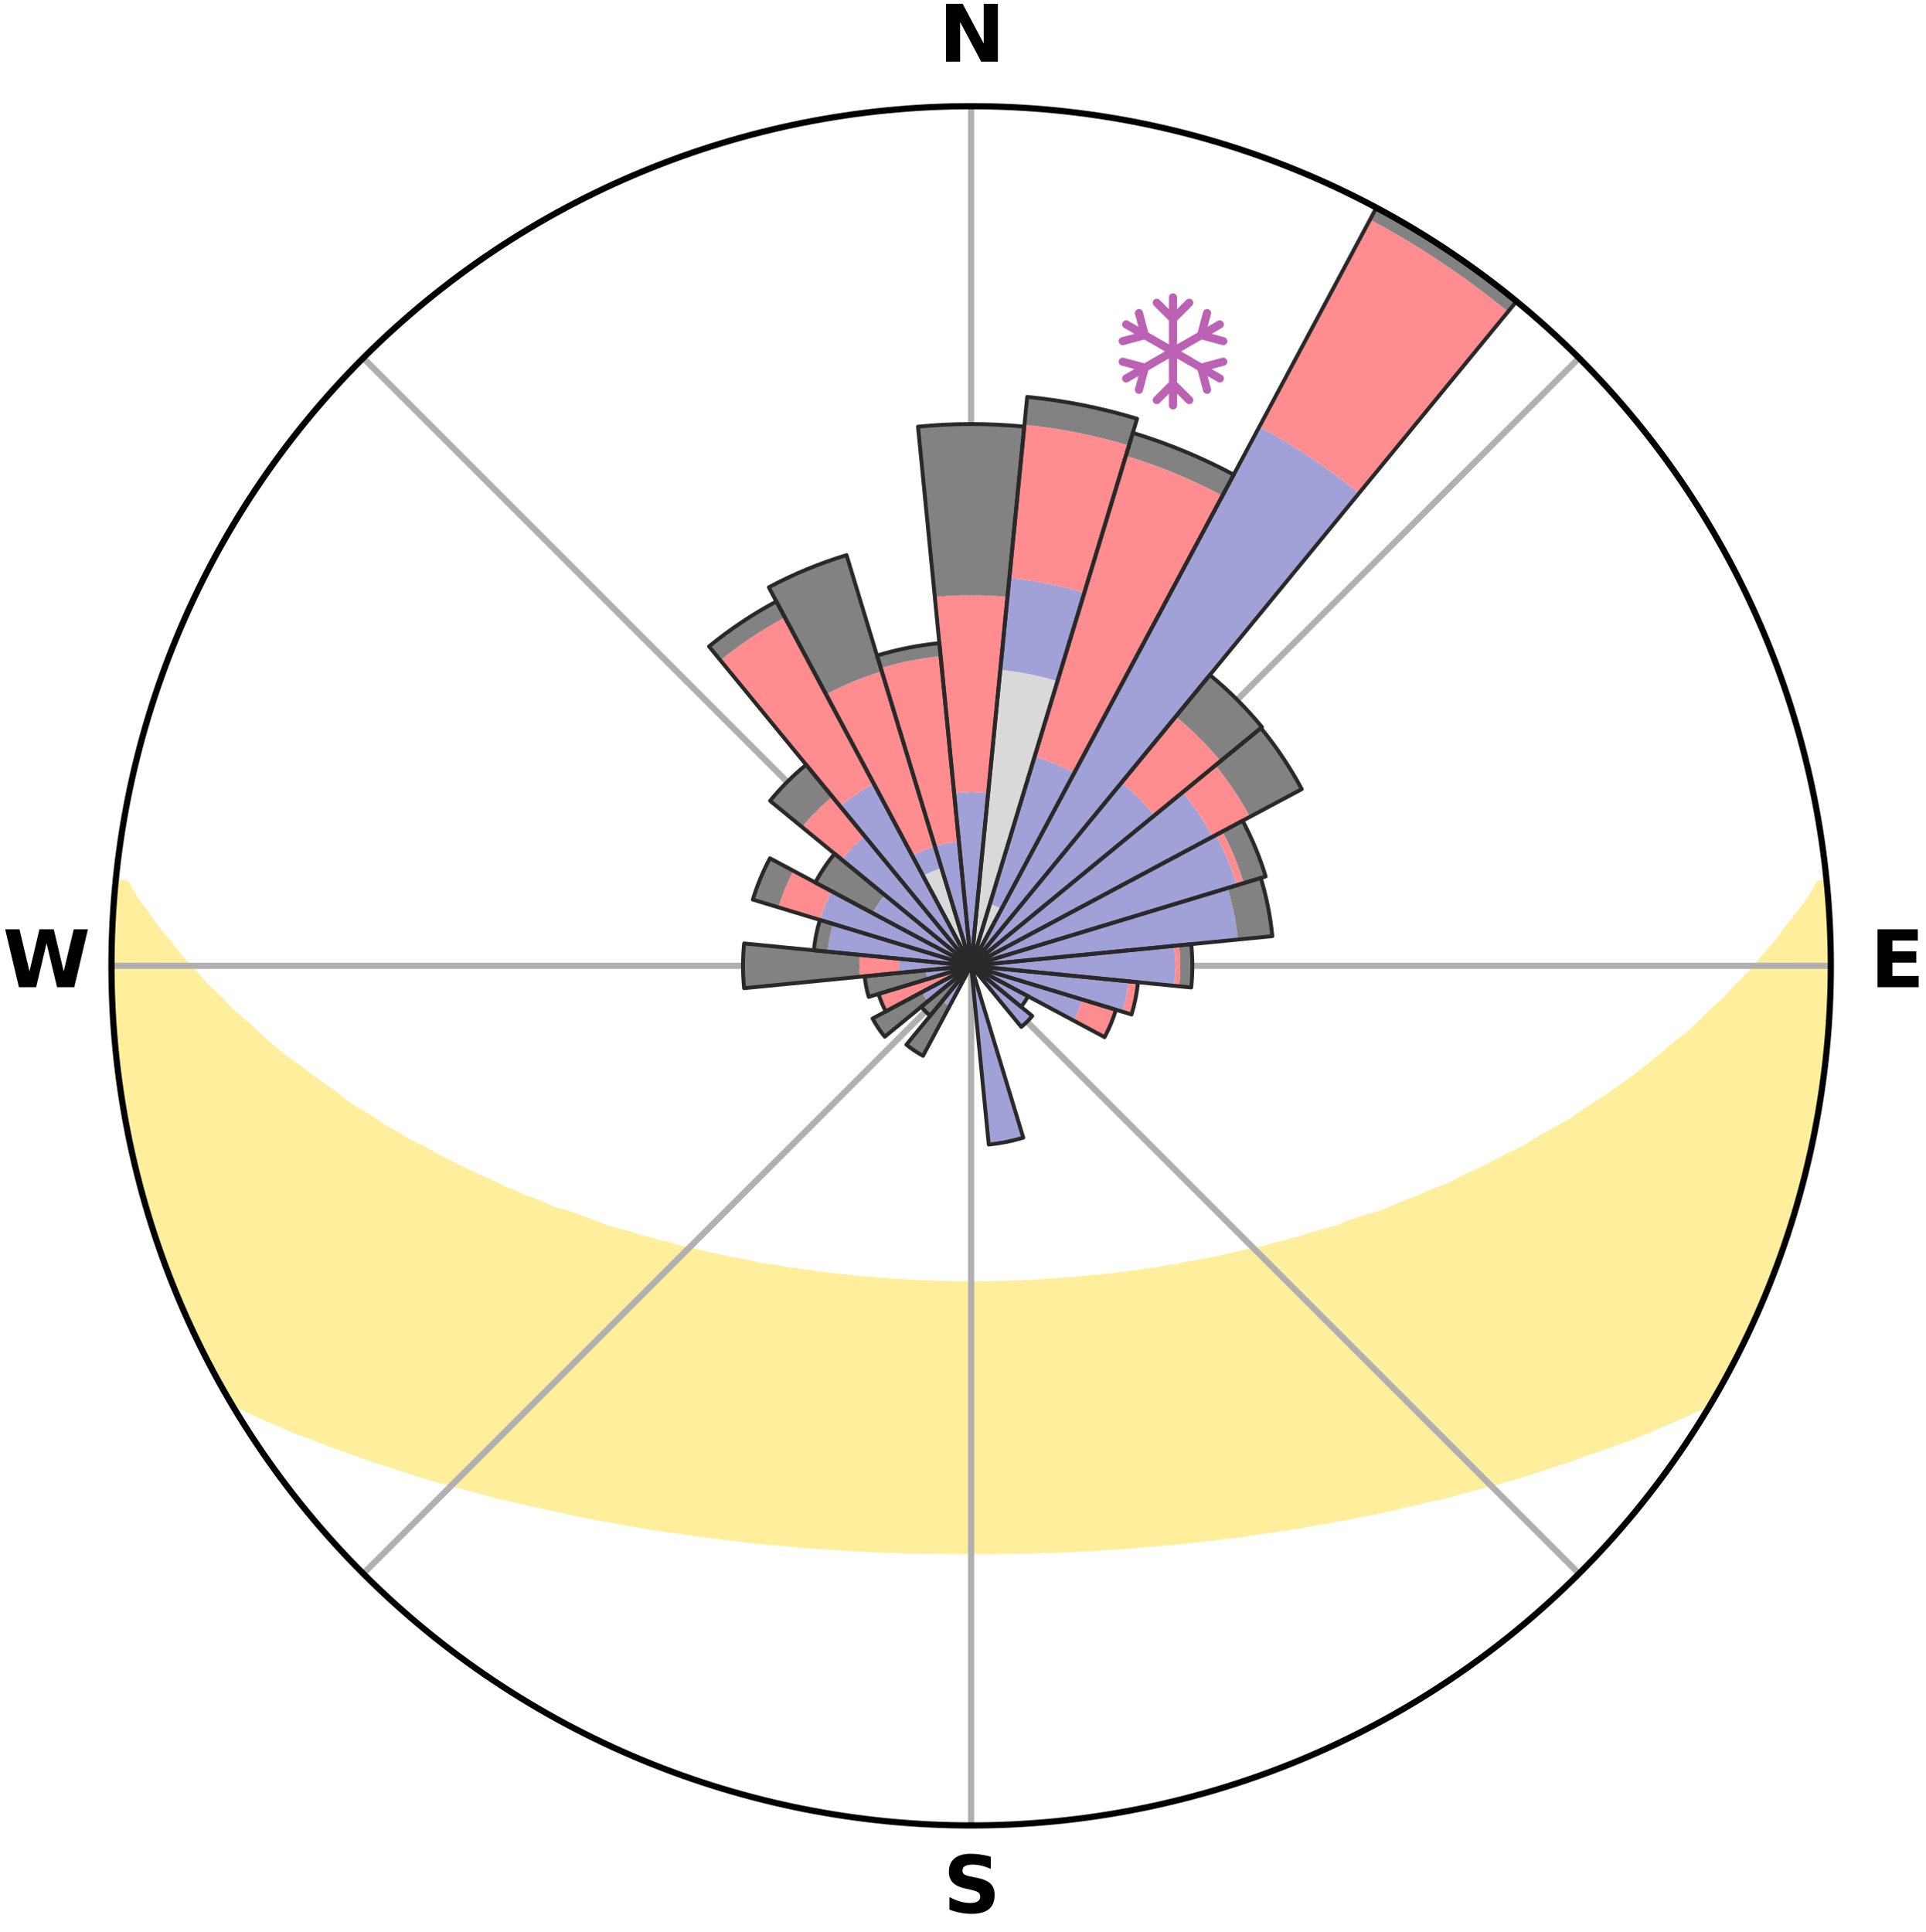<?xml version="1.0" encoding="utf-8" standalone="no"?>
<!DOCTYPE svg PUBLIC "-//W3C//DTD SVG 1.1//EN"
  "http://www.w3.org/Graphics/SVG/1.1/DTD/svg11.dtd">
<svg xmlns:xlink="http://www.w3.org/1999/xlink" width="248.41pt" height="249.158pt" viewBox="0 0 248.41 249.158" xmlns="http://www.w3.org/2000/svg" version="1.1">
 <title>Ski Rose for Davraz Dağı</title>
 <defs>
  <style type="text/css">*{stroke-linejoin: round; stroke-linecap: butt}</style>
 </defs>
 <g id="figure_1">
  <g id="patch_1">
   <path d="M 0 249.158 
L 248.41 249.158 
L 248.41 0 
L 0 0 
z
" style="fill: #ffffff"/>
  </g>
  <g id="axes_1">
   <g id="patch_2">
    <path d="M 236.135 124.579 
C 236.135 110.018 233.267 95.599 227.695 82.147 
C 222.122 68.695 213.955 56.471 203.659 46.175 
C 193.363 35.879 181.139 27.711 167.687 22.139 
C 154.235 16.567 139.815 13.699 125.255 13.699 
C 110.694 13.699 96.275 16.567 82.823 22.139 
C 69.371 27.711 57.147 35.879 46.851 46.175 
C 36.555 56.471 28.387 68.695 22.815 82.147 
C 17.243 95.599 14.375 110.018 14.375 124.579 
C 14.375 139.14 17.243 153.559 22.815 167.011 
C 28.387 180.463 36.555 192.687 46.851 202.983 
C 57.147 213.279 69.371 221.447 82.823 227.019 
C 96.275 232.591 110.694 235.459 125.255 235.459 
C 139.815 235.459 154.235 232.591 167.687 227.019 
C 181.139 221.447 193.363 213.279 203.659 202.983 
C 213.955 192.687 222.122 180.463 227.695 167.011 
C 233.267 153.559 236.135 139.14 236.135 124.579 
M 125.255 124.579 
C 125.255 124.579 125.255 124.579 125.255 124.579 
C 125.255 124.579 125.255 124.579 125.255 124.579 
C 125.255 124.579 125.255 124.579 125.255 124.579 
C 125.255 124.579 125.255 124.579 125.255 124.579 
C 125.255 124.579 125.255 124.579 125.255 124.579 
C 125.255 124.579 125.255 124.579 125.255 124.579 
C 125.255 124.579 125.255 124.579 125.255 124.579 
C 125.255 124.579 125.255 124.579 125.255 124.579 
C 125.255 124.579 125.255 124.579 125.255 124.579 
C 125.255 124.579 125.255 124.579 125.255 124.579 
C 125.255 124.579 125.255 124.579 125.255 124.579 
C 125.255 124.579 125.255 124.579 125.255 124.579 
C 125.255 124.579 125.255 124.579 125.255 124.579 
C 125.255 124.579 125.255 124.579 125.255 124.579 
C 125.255 124.579 125.255 124.579 125.255 124.579 
C 125.255 124.579 125.255 124.579 125.255 124.579 
z
" style="fill: #ffffff"/>
   </g>
   <g id="PolyCollection_1">
    <defs>
     <path id="md89fd01c0b" d="M 235.552 -135.199 
L 234.704 -135.118 
L 233.541 -133.101 
L 232.06 -131.112 
L 230.508 -129.175 
L 229.142 -127.299 
L 227.493 -125.471 
L 226.047 -123.699 
L 224.327 -121.985 
L 222.817 -120.319 
L 221.037 -118.721 
L 219.474 -117.164 
L 217.887 -115.66 
L 216.038 -114.236 
L 214.411 -112.841 
L 212.765 -111.501 
L 211.104 -110.213 
L 209.429 -108.978 
L 207.742 -107.797 
L 206.044 -106.668 
L 204.339 -105.593 
L 202.854 -104.511 
L 201.135 -103.536 
L 199.413 -102.612 
L 197.911 -101.671 
L 196.404 -100.773 
L 194.679 -99.995 
L 193.171 -99.186 
L 191.663 -98.42 
L 190.157 -97.696 
L 188.653 -97.013 
L 187.355 -96.278 
L 185.858 -95.673 
L 184.368 -95.106 
L 183.077 -94.479 
L 181.602 -93.985 
L 180.32 -93.424 
L 179.044 -92.895 
L 177.772 -92.396 
L 176.335 -92.037 
L 175.081 -91.6 
L 173.836 -91.19 
L 172.761 -90.693 
L 171.53 -90.337 
L 170.311 -90.006 
L 169.103 -89.701 
L 168.051 -89.3 
L 166.864 -89.041 
L 165.827 -88.684 
L 164.663 -88.468 
L 163.641 -88.152 
L 162.627 -87.854 
L 161.5 -87.696 
L 160.504 -87.434 
L 159.516 -87.19 
L 158.536 -86.962 
L 157.565 -86.749 
L 156.603 -86.551 
L 155.65 -86.367 
L 154.706 -86.197 
L 153.772 -86.04 
L 152.848 -85.894 
L 152.012 -85.647 
L 151.104 -85.525 
L 150.206 -85.413 
L 149.385 -85.203 
L 148.504 -85.111 
L 147.633 -85.026 
L 146.827 -84.848 
L 145.973 -84.78 
L 145.177 -84.621 
L 144.34 -84.567 
L 143.554 -84.426 
L 142.732 -84.384 
L 141.956 -84.26 
L 141.15 -84.227 
L 140.383 -84.117 
L 139.592 -84.092 
L 138.834 -83.996 
L 138.079 -83.907 
L 137.307 -83.892 
L 136.56 -83.815 
L 135.815 -83.744 
L 135.061 -83.735 
L 134.323 -83.674 
L 133.588 -83.619 
L 132.855 -83.571 
L 132.118 -83.567 
L 131.39 -83.526 
L 130.664 -83.49 
L 129.94 -83.46 
L 129.214 -83.458 
L 128.493 -83.434 
L 127.773 -83.415 
L 127.053 -83.402 
L 126.333 -83.393 
L 125.614 -83.391 
L 124.895 -83.39 
L 124.176 -83.396 
L 123.457 -83.407 
L 122.738 -83.422 
L 122.017 -83.443 
L 121.294 -83.447 
L 120.572 -83.474 
L 119.847 -83.506 
L 119.122 -83.543 
L 118.389 -83.548 
L 117.659 -83.593 
L 116.926 -83.644 
L 116.192 -83.7 
L 115.443 -83.709 
L 114.702 -83.775 
L 113.959 -83.847 
L 113.194 -83.861 
L 112.443 -83.944 
L 111.689 -84.034 
L 110.905 -84.056 
L 110.142 -84.159 
L 109.377 -84.27 
L 108.573 -84.305 
L 107.798 -84.43 
L 106.978 -84.474 
L 106.194 -84.616 
L 105.358 -84.672 
L 104.564 -84.832 
L 103.712 -84.901 
L 102.908 -85.081 
L 102.039 -85.166 
L 101.16 -85.26 
L 100.34 -85.471 
L 99.445 -85.584 
L 98.539 -85.707 
L 97.623 -85.841 
L 96.783 -86.101 
L 95.851 -86.259 
L 94.91 -86.43 
L 93.959 -86.615 
L 93 -86.813 
L 92.031 -87.026 
L 91.053 -87.255 
L 90.068 -87.5 
L 89.074 -87.761 
L 87.95 -87.92 
L 86.937 -88.217 
L 85.918 -88.534 
L 84.757 -88.75 
L 83.722 -89.106 
L 82.537 -89.365 
L 81.488 -89.765 
L 80.283 -90.071 
L 79.066 -90.401 
L 77.838 -90.757 
L 76.765 -91.253 
L 75.522 -91.662 
L 74.271 -92.099 
L 73.013 -92.565 
L 71.568 -92.955 
L 70.293 -93.483 
L 69.015 -94.043 
L 67.541 -94.535 
L 66.253 -95.162 
L 64.766 -95.727 
L 63.472 -96.423 
L 61.976 -97.064 
L 60.475 -97.746 
L 58.971 -98.469 
L 57.465 -99.234 
L 55.959 -100.04 
L 54.455 -100.89 
L 52.733 -101.713 
L 51.233 -102.653 
L 49.514 -103.574 
L 48.025 -104.606 
L 46.315 -105.627 
L 44.612 -106.701 
L 43.15 -107.875 
L 41.467 -109.05 
L 39.795 -110.278 
L 38.138 -111.559 
L 36.258 -112.862 
L 34.632 -114.254 
L 33.027 -115.699 
L 31.443 -117.196 
L 29.641 -118.731 
L 28.105 -120.337 
L 26.356 -121.989 
L 24.879 -123.703 
L 23.194 -125.47 
L 21.786 -127.288 
L 20.182 -129.167 
L 18.864 -131.086 
L 17.375 -133.069 
L 16.196 -135.08 
L 14.918 -135.203 
L 14.918 -135.203 
L 14.785 -133.273 
L 14.685 -131.342 
L 14.618 -129.41 
L 14.584 -127.477 
L 14.387 -125.547 
L 14.402 -123.612 
L 14.464 -121.678 
L 14.557 -119.746 
L 14.681 -117.816 
L 14.835 -115.889 
L 15.02 -113.965 
L 15.234 -112.044 
L 15.477 -110.127 
L 15.749 -108.213 
L 16.044 -106.303 
L 16.37 -104.398 
L 16.724 -102.498 
L 17.108 -100.603 
L 17.521 -98.714 
L 17.963 -96.831 
L 18.419 -94.951 
L 19.111 -93.138 
L 19.638 -91.278 
L 20.174 -89.42 
L 20.761 -87.576 
L 21.401 -85.75 
L 22.163 -83.97 
L 22.821 -82.15 
L 23.712 -80.427 
L 24.424 -78.628 
L 25.198 -76.855 
L 26.026 -75.105 
L 26.908 -73.383 
L 27.822 -71.677 
L 28.751 -69.98 
L 29.963 -68.448 
L 31.996 -67.43 
L 34.064 -66.484 
L 36.155 -65.605 
L 38.169 -64.727 
L 40.261 -63.954 
L 42.27 -63.174 
L 44.272 -62.439 
L 46.264 -61.747 
L 48.175 -61.04 
L 50.146 -60.43 
L 52.031 -59.796 
L 53.91 -59.203 
L 55.771 -58.641 
L 57.624 -58.118 
L 59.458 -57.624 
L 61.281 -57.165 
L 63.031 -56.674 
L 64.768 -56.212 
L 66.542 -55.836 
L 68.252 -55.429 
L 69.947 -55.048 
L 71.628 -54.691 
L 73.253 -54.303 
L 74.906 -53.993 
L 76.503 -53.645 
L 78.128 -53.377 
L 79.703 -53.077 
L 81.262 -52.79 
L 82.813 -52.528 
L 84.348 -52.277 
L 85.875 -52.05 
L 87.385 -51.832 
L 88.887 -51.636 
L 90.352 -51.403 
L 91.827 -51.229 
L 93.273 -51.026 
L 94.729 -50.884 
L 96.156 -50.708 
L 97.574 -50.544 
L 98.984 -50.393 
L 100.397 -50.287 
L 101.79 -50.157 
L 103.175 -50.038 
L 104.553 -49.929 
L 105.923 -49.829 
L 107.287 -49.739 
L 108.645 -49.656 
L 109.992 -49.562 
L 111.339 -49.497 
L 112.681 -49.44 
L 114.018 -49.39 
L 115.35 -49.346 
L 116.677 -49.29 
L 118.002 -49.26 
L 119.325 -49.237 
L 120.645 -49.215 
L 121.964 -49.205 
L 123.281 -49.199 
L 124.597 -49.194 
L 125.913 -49.196 
L 127.229 -49.195 
L 128.546 -49.2 
L 129.865 -49.211 
L 131.184 -49.241 
L 132.507 -49.265 
L 133.832 -49.294 
L 135.16 -49.342 
L 136.493 -49.386 
L 137.829 -49.436 
L 139.171 -49.493 
L 140.518 -49.558 
L 141.864 -49.661 
L 143.221 -49.743 
L 144.585 -49.834 
L 145.956 -49.934 
L 147.333 -50.043 
L 148.718 -50.162 
L 150.111 -50.292 
L 151.527 -50.389 
L 152.937 -50.54 
L 154.355 -50.704 
L 155.782 -50.881 
L 157.235 -51.03 
L 158.681 -51.233 
L 160.16 -51.4 
L 161.624 -51.633 
L 163.122 -51.836 
L 164.637 -52.047 
L 166.159 -52.281 
L 167.698 -52.525 
L 169.245 -52.793 
L 170.809 -53.074 
L 172.38 -53.381 
L 174.004 -53.648 
L 175.605 -53.991 
L 177.259 -54.3 
L 178.927 -54.632 
L 180.56 -55.051 
L 182.255 -55.432 
L 183.965 -55.839 
L 185.743 -56.209 
L 187.481 -56.671 
L 189.23 -57.163 
L 191.049 -57.626 
L 192.888 -58.116 
L 194.736 -58.644 
L 196.602 -59.201 
L 198.476 -59.798 
L 200.366 -60.428 
L 202.336 -61.038 
L 204.243 -61.749 
L 206.235 -62.441 
L 208.237 -63.176 
L 210.328 -63.897 
L 212.342 -64.725 
L 214.356 -65.604 
L 216.443 -66.486 
L 218.515 -67.429 
L 220.544 -68.45 
L 221.755 -69.982 
L 222.678 -71.682 
L 223.589 -73.39 
L 224.464 -75.115 
L 225.268 -76.875 
L 226.129 -78.608 
L 226.913 -80.377 
L 227.619 -82.179 
L 228.405 -83.947 
L 228.97 -85.802 
L 229.645 -87.613 
L 230.269 -89.442 
L 230.844 -91.287 
L 231.562 -93.09 
L 232.006 -94.974 
L 232.578 -96.823 
L 232.998 -98.712 
L 233.465 -100.589 
L 233.873 -102.48 
L 234.171 -104.393 
L 234.559 -106.288 
L 234.904 -108.192 
L 235.118 -110.115 
L 235.376 -112.032 
L 235.594 -113.955 
L 235.771 -115.881 
L 235.91 -117.811 
L 236.011 -119.743 
L 236.075 -121.677 
L 236.102 -123.612 
L 236.094 -125.546 
L 236.051 -127.48 
L 235.975 -129.413 
L 235.866 -131.344 
L 235.724 -133.273 
L 235.552 -135.199 
z
" style="stroke: #ffee9c"/>
    </defs>
    <g clip-path="url(#p397202e3f5)">
     <use xlink:href="#md89fd01c0b" x="0" y="249.158" style="fill: #ffee9c; stroke: #ffee9c"/>
    </g>
   </g>
   <g id="matplotlib.axis_1">
    <g id="xtick_1">
     <g id="line2d_1">
      <path d="M 125.255 124.579 
L 125.255 13.699 
" clip-path="url(#p397202e3f5)" style="fill: none; stroke: #b0b0b0; stroke-width: 0.8; stroke-linecap: square"/>
     </g>
     <g id="text_1">
      <!-- N -->
      <g transform="translate(121.07 7.958) scale(0.1 -0.1)">
       <defs>
        <path id="DejaVuSans-Bold-4e" d="M 588 4666 
L 1931 4666 
L 3628 1466 
L 3628 4666 
L 4769 4666 
L 4769 0 
L 3425 0 
L 1728 3200 
L 1728 0 
L 588 0 
L 588 4666 
z
" transform="scale(0.016)"/>
       </defs>
       <use xlink:href="#DejaVuSans-Bold-4e"/>
      </g>
     </g>
    </g>
    <g id="xtick_2">
     <g id="line2d_2">
      <path d="M 125.255 124.579 
L 203.659 46.175 
" clip-path="url(#p397202e3f5)" style="fill: none; stroke: #b0b0b0; stroke-width: 0.8; stroke-linecap: square"/>
     </g>
    </g>
    <g id="xtick_3">
     <g id="line2d_3">
      <path d="M 125.255 124.579 
L 236.135 124.579 
" clip-path="url(#p397202e3f5)" style="fill: none; stroke: #b0b0b0; stroke-width: 0.8; stroke-linecap: square"/>
     </g>
     <g id="text_2">
      <!-- E -->
      <g transform="translate(241.219 127.338) scale(0.1 -0.1)">
       <defs>
        <path id="DejaVuSans-Bold-45" d="M 588 4666 
L 3834 4666 
L 3834 3756 
L 1791 3756 
L 1791 2888 
L 3713 2888 
L 3713 1978 
L 1791 1978 
L 1791 909 
L 3903 909 
L 3903 0 
L 588 0 
L 588 4666 
z
" transform="scale(0.016)"/>
       </defs>
       <use xlink:href="#DejaVuSans-Bold-45"/>
      </g>
     </g>
    </g>
    <g id="xtick_4">
     <g id="line2d_4">
      <path d="M 125.255 124.579 
L 203.659 202.983 
" clip-path="url(#p397202e3f5)" style="fill: none; stroke: #b0b0b0; stroke-width: 0.8; stroke-linecap: square"/>
     </g>
    </g>
    <g id="xtick_5">
     <g id="line2d_5">
      <path d="M 125.255 124.579 
L 125.255 235.459 
" clip-path="url(#p397202e3f5)" style="fill: none; stroke: #b0b0b0; stroke-width: 0.8; stroke-linecap: square"/>
     </g>
     <g id="text_3">
      <!-- S -->
      <g transform="translate(121.654 246.718) scale(0.1 -0.1)">
       <defs>
        <path id="DejaVuSans-Bold-53" d="M 3834 4519 
L 3834 3531 
Q 3450 3703 3084 3790 
Q 2719 3878 2394 3878 
Q 1963 3878 1756 3759 
Q 1550 3641 1550 3391 
Q 1550 3203 1689 3098 
Q 1828 2994 2194 2919 
L 2706 2816 
Q 3484 2659 3812 2340 
Q 4141 2022 4141 1434 
Q 4141 663 3683 286 
Q 3225 -91 2284 -91 
Q 1841 -91 1394 -6 
Q 947 78 500 244 
L 500 1259 
Q 947 1022 1364 901 
Q 1781 781 2169 781 
Q 2563 781 2772 912 
Q 2981 1044 2981 1288 
Q 2981 1506 2839 1625 
Q 2697 1744 2272 1838 
L 1806 1941 
Q 1106 2091 782 2419 
Q 459 2747 459 3303 
Q 459 4000 909 4375 
Q 1359 4750 2203 4750 
Q 2588 4750 2994 4692 
Q 3400 4634 3834 4519 
z
" transform="scale(0.016)"/>
       </defs>
       <use xlink:href="#DejaVuSans-Bold-53"/>
      </g>
     </g>
    </g>
    <g id="xtick_6">
     <g id="line2d_6">
      <path d="M 125.255 124.579 
L 46.851 202.983 
" clip-path="url(#p397202e3f5)" style="fill: none; stroke: #b0b0b0; stroke-width: 0.8; stroke-linecap: square"/>
     </g>
    </g>
    <g id="xtick_7">
     <g id="line2d_7">
      <path d="M 125.255 124.579 
L 14.375 124.579 
" clip-path="url(#p397202e3f5)" style="fill: none; stroke: #b0b0b0; stroke-width: 0.8; stroke-linecap: square"/>
     </g>
     <g id="text_4">
      <!-- W -->
      <g transform="translate(0.36 127.338) scale(0.1 -0.1)">
       <defs>
        <path id="DejaVuSans-Bold-57" d="M 191 4666 
L 1344 4666 
L 2150 1275 
L 2950 4666 
L 4109 4666 
L 4909 1275 
L 5716 4666 
L 6859 4666 
L 5759 0 
L 4372 0 
L 3525 3547 
L 2688 0 
L 1300 0 
L 191 4666 
z
" transform="scale(0.016)"/>
       </defs>
       <use xlink:href="#DejaVuSans-Bold-57"/>
      </g>
     </g>
    </g>
    <g id="xtick_8">
     <g id="line2d_8">
      <path d="M 125.255 124.579 
L 46.851 46.175 
" clip-path="url(#p397202e3f5)" style="fill: none; stroke: #b0b0b0; stroke-width: 0.8; stroke-linecap: square"/>
     </g>
    </g>
   </g>
   <g id="matplotlib.axis_2"/>
   <g id="patch_3">
    <path d="M 125.255 124.579 
C 125.255 124.579 125.255 124.579 125.255 124.579 
C 125.255 124.579 125.255 124.579 125.255 124.579 
L 125.255 124.579 
C 125.255 124.579 125.255 124.579 125.255 124.579 
C 125.255 124.579 125.255 124.579 125.255 124.579 
z
" clip-path="url(#p397202e3f5)" style="fill: #d9d9d9"/>
   </g>
   <g id="patch_4">
    <path d="M 125.255 124.579 
C 125.255 124.579 125.255 124.579 125.255 124.579 
C 125.255 124.579 125.255 124.579 125.255 124.579 
L 136.392 87.866 
C 135.19 87.502 133.971 87.196 132.739 86.951 
C 131.508 86.706 130.265 86.522 129.015 86.399 
z
" clip-path="url(#p397202e3f5)" style="fill: #d9d9d9"/>
   </g>
   <g id="patch_5">
    <path d="M 125.255 124.579 
C 125.255 124.579 125.255 124.579 125.255 124.579 
C 125.255 124.579 125.255 124.579 125.255 124.579 
L 129.178 117.239 
C 128.938 117.111 128.691 116.994 128.44 116.89 
C 128.188 116.786 127.931 116.694 127.671 116.615 
z
" clip-path="url(#p397202e3f5)" style="fill: #d9d9d9"/>
   </g>
   <g id="patch_6">
    <path d="M 125.255 124.579 
C 125.255 124.579 125.255 124.579 125.255 124.579 
C 125.255 124.579 125.255 124.579 125.255 124.579 
L 125.255 124.579 
C 125.255 124.579 125.255 124.579 125.255 124.579 
C 125.255 124.579 125.255 124.579 125.255 124.579 
z
" clip-path="url(#p397202e3f5)" style="fill: #d9d9d9"/>
   </g>
   <g id="patch_7">
    <path d="M 125.255 124.579 
C 125.255 124.579 125.255 124.579 125.255 124.579 
C 125.255 124.579 125.255 124.579 125.255 124.579 
L 125.255 124.579 
C 125.255 124.579 125.255 124.579 125.255 124.579 
C 125.255 124.579 125.255 124.579 125.255 124.579 
z
" clip-path="url(#p397202e3f5)" style="fill: #d9d9d9"/>
   </g>
   <g id="patch_8">
    <path d="M 125.255 124.579 
C 125.255 124.579 125.255 124.579 125.255 124.579 
C 125.255 124.579 125.255 124.579 125.255 124.579 
L 125.255 124.579 
C 125.255 124.579 125.255 124.579 125.255 124.579 
C 125.255 124.579 125.255 124.579 125.255 124.579 
z
" clip-path="url(#p397202e3f5)" style="fill: #d9d9d9"/>
   </g>
   <g id="patch_9">
    <path d="M 125.255 124.579 
C 125.255 124.579 125.255 124.579 125.255 124.579 
C 125.255 124.579 125.255 124.579 125.255 124.579 
L 125.255 124.579 
C 125.255 124.579 125.255 124.579 125.255 124.579 
C 125.255 124.579 125.255 124.579 125.255 124.579 
z
" clip-path="url(#p397202e3f5)" style="fill: #d9d9d9"/>
   </g>
   <g id="patch_10">
    <path d="M 125.255 124.579 
C 125.255 124.579 125.255 124.579 125.255 124.579 
C 125.255 124.579 125.255 124.579 125.255 124.579 
L 125.255 124.579 
C 125.255 124.579 125.255 124.579 125.255 124.579 
C 125.255 124.579 125.255 124.579 125.255 124.579 
z
" clip-path="url(#p397202e3f5)" style="fill: #d9d9d9"/>
   </g>
   <g id="patch_11">
    <path d="M 125.255 124.579 
C 125.255 124.579 125.255 124.579 125.255 124.579 
C 125.255 124.579 125.255 124.579 125.255 124.579 
L 125.255 124.579 
C 125.255 124.579 125.255 124.579 125.255 124.579 
C 125.255 124.579 125.255 124.579 125.255 124.579 
z
" clip-path="url(#p397202e3f5)" style="fill: #d9d9d9"/>
   </g>
   <g id="patch_12">
    <path d="M 125.255 124.579 
C 125.255 124.579 125.255 124.579 125.255 124.579 
C 125.255 124.579 125.255 124.579 125.255 124.579 
L 125.255 124.579 
C 125.255 124.579 125.255 124.579 125.255 124.579 
C 125.255 124.579 125.255 124.579 125.255 124.579 
z
" clip-path="url(#p397202e3f5)" style="fill: #d9d9d9"/>
   </g>
   <g id="patch_13">
    <path d="M 125.255 124.579 
C 125.255 124.579 125.255 124.579 125.255 124.579 
C 125.255 124.579 125.255 124.579 125.255 124.579 
L 125.255 124.579 
C 125.255 124.579 125.255 124.579 125.255 124.579 
C 125.255 124.579 125.255 124.579 125.255 124.579 
z
" clip-path="url(#p397202e3f5)" style="fill: #d9d9d9"/>
   </g>
   <g id="patch_14">
    <path d="M 125.255 124.579 
C 125.255 124.579 125.255 124.579 125.255 124.579 
C 125.255 124.579 125.255 124.579 125.255 124.579 
L 125.255 124.579 
C 125.255 124.579 125.255 124.579 125.255 124.579 
C 125.255 124.579 125.255 124.579 125.255 124.579 
z
" clip-path="url(#p397202e3f5)" style="fill: #d9d9d9"/>
   </g>
   <g id="patch_15">
    <path d="M 125.255 124.579 
C 125.255 124.579 125.255 124.579 125.255 124.579 
C 125.255 124.579 125.255 124.579 125.255 124.579 
L 125.255 124.579 
C 125.255 124.579 125.255 124.579 125.255 124.579 
C 125.255 124.579 125.255 124.579 125.255 124.579 
z
" clip-path="url(#p397202e3f5)" style="fill: #d9d9d9"/>
   </g>
   <g id="patch_16">
    <path d="M 125.255 124.579 
C 125.255 124.579 125.255 124.579 125.255 124.579 
C 125.255 124.579 125.255 124.579 125.255 124.579 
L 125.255 124.579 
C 125.255 124.579 125.255 124.579 125.255 124.579 
C 125.255 124.579 125.255 124.579 125.255 124.579 
z
" clip-path="url(#p397202e3f5)" style="fill: #d9d9d9"/>
   </g>
   <g id="patch_17">
    <path d="M 125.255 124.579 
C 125.255 124.579 125.255 124.579 125.255 124.579 
C 125.255 124.579 125.255 124.579 125.255 124.579 
L 125.255 124.579 
C 125.255 124.579 125.255 124.579 125.255 124.579 
C 125.255 124.579 125.255 124.579 125.255 124.579 
z
" clip-path="url(#p397202e3f5)" style="fill: #d9d9d9"/>
   </g>
   <g id="patch_18">
    <path d="M 125.255 124.579 
C 125.255 124.579 125.255 124.579 125.255 124.579 
C 125.255 124.579 125.255 124.579 125.255 124.579 
L 125.255 124.579 
C 125.255 124.579 125.255 124.579 125.255 124.579 
C 125.255 124.579 125.255 124.579 125.255 124.579 
z
" clip-path="url(#p397202e3f5)" style="fill: #d9d9d9"/>
   </g>
   <g id="patch_19">
    <path d="M 125.255 124.579 
C 125.255 124.579 125.255 124.579 125.255 124.579 
C 125.255 124.579 125.255 124.579 125.255 124.579 
L 125.255 124.579 
C 125.255 124.579 125.255 124.579 125.255 124.579 
C 125.255 124.579 125.255 124.579 125.255 124.579 
z
" clip-path="url(#p397202e3f5)" style="fill: #d9d9d9"/>
   </g>
   <g id="patch_20">
    <path d="M 125.255 124.579 
C 125.255 124.579 125.255 124.579 125.255 124.579 
C 125.255 124.579 125.255 124.579 125.255 124.579 
L 125.255 124.579 
C 125.255 124.579 125.255 124.579 125.255 124.579 
C 125.255 124.579 125.255 124.579 125.255 124.579 
z
" clip-path="url(#p397202e3f5)" style="fill: #d9d9d9"/>
   </g>
   <g id="patch_21">
    <path d="M 125.255 124.579 
C 125.255 124.579 125.255 124.579 125.255 124.579 
C 125.255 124.579 125.255 124.579 125.255 124.579 
L 125.255 124.579 
C 125.255 124.579 125.255 124.579 125.255 124.579 
C 125.255 124.579 125.255 124.579 125.255 124.579 
z
" clip-path="url(#p397202e3f5)" style="fill: #d9d9d9"/>
   </g>
   <g id="patch_22">
    <path d="M 125.255 124.579 
C 125.255 124.579 125.255 124.579 125.255 124.579 
C 125.255 124.579 125.255 124.579 125.255 124.579 
L 125.255 124.579 
C 125.255 124.579 125.255 124.579 125.255 124.579 
C 125.255 124.579 125.255 124.579 125.255 124.579 
z
" clip-path="url(#p397202e3f5)" style="fill: #d9d9d9"/>
   </g>
   <g id="patch_23">
    <path d="M 125.255 124.579 
C 125.255 124.579 125.255 124.579 125.255 124.579 
C 125.255 124.579 125.255 124.579 125.255 124.579 
L 125.255 124.579 
C 125.255 124.579 125.255 124.579 125.255 124.579 
C 125.255 124.579 125.255 124.579 125.255 124.579 
z
" clip-path="url(#p397202e3f5)" style="fill: #d9d9d9"/>
   </g>
   <g id="patch_24">
    <path d="M 125.255 124.579 
C 125.255 124.579 125.255 124.579 125.255 124.579 
C 125.255 124.579 125.255 124.579 125.255 124.579 
L 125.255 124.579 
C 125.255 124.579 125.255 124.579 125.255 124.579 
C 125.255 124.579 125.255 124.579 125.255 124.579 
z
" clip-path="url(#p397202e3f5)" style="fill: #d9d9d9"/>
   </g>
   <g id="patch_25">
    <path d="M 125.255 124.579 
C 125.255 124.579 125.255 124.579 125.255 124.579 
C 125.255 124.579 125.255 124.579 125.255 124.579 
L 125.255 124.579 
C 125.255 124.579 125.255 124.579 125.255 124.579 
C 125.255 124.579 125.255 124.579 125.255 124.579 
z
" clip-path="url(#p397202e3f5)" style="fill: #d9d9d9"/>
   </g>
   <g id="patch_26">
    <path d="M 125.255 124.579 
C 125.255 124.579 125.255 124.579 125.255 124.579 
C 125.255 124.579 125.255 124.579 125.255 124.579 
L 125.255 124.579 
C 125.255 124.579 125.255 124.579 125.255 124.579 
C 125.255 124.579 125.255 124.579 125.255 124.579 
z
" clip-path="url(#p397202e3f5)" style="fill: #d9d9d9"/>
   </g>
   <g id="patch_27">
    <path d="M 125.255 124.579 
C 125.255 124.579 125.255 124.579 125.255 124.579 
C 125.255 124.579 125.255 124.579 125.255 124.579 
L 125.255 124.579 
C 125.255 124.579 125.255 124.579 125.255 124.579 
C 125.255 124.579 125.255 124.579 125.255 124.579 
z
" clip-path="url(#p397202e3f5)" style="fill: #d9d9d9"/>
   </g>
   <g id="patch_28">
    <path d="M 125.255 124.579 
C 125.255 124.579 125.255 124.579 125.255 124.579 
C 125.255 124.579 125.255 124.579 125.255 124.579 
L 125.255 124.579 
C 125.255 124.579 125.255 124.579 125.255 124.579 
C 125.255 124.579 125.255 124.579 125.255 124.579 
z
" clip-path="url(#p397202e3f5)" style="fill: #d9d9d9"/>
   </g>
   <g id="patch_29">
    <path d="M 125.255 124.579 
C 125.255 124.579 125.255 124.579 125.255 124.579 
C 125.255 124.579 125.255 124.579 125.255 124.579 
L 125.255 124.579 
C 125.255 124.579 125.255 124.579 125.255 124.579 
C 125.255 124.579 125.255 124.579 125.255 124.579 
z
" clip-path="url(#p397202e3f5)" style="fill: #d9d9d9"/>
   </g>
   <g id="patch_30">
    <path d="M 125.255 124.579 
C 125.255 124.579 125.255 124.579 125.255 124.579 
C 125.255 124.579 125.255 124.579 125.255 124.579 
L 125.255 124.579 
C 125.255 124.579 125.255 124.579 125.255 124.579 
C 125.255 124.579 125.255 124.579 125.255 124.579 
z
" clip-path="url(#p397202e3f5)" style="fill: #d9d9d9"/>
   </g>
   <g id="patch_31">
    <path d="M 125.255 124.579 
C 125.255 124.579 125.255 124.579 125.255 124.579 
C 125.255 124.579 125.255 124.579 125.255 124.579 
L 125.255 124.579 
C 125.255 124.579 125.255 124.579 125.255 124.579 
C 125.255 124.579 125.255 124.579 125.255 124.579 
z
" clip-path="url(#p397202e3f5)" style="fill: #d9d9d9"/>
   </g>
   <g id="patch_32">
    <path d="M 125.255 124.579 
C 125.255 124.579 125.255 124.579 125.255 124.579 
C 125.255 124.579 125.255 124.579 125.255 124.579 
L 125.255 124.579 
C 125.255 124.579 125.255 124.579 125.255 124.579 
C 125.255 124.579 125.255 124.579 125.255 124.579 
z
" clip-path="url(#p397202e3f5)" style="fill: #d9d9d9"/>
   </g>
   <g id="patch_33">
    <path d="M 125.255 124.579 
C 125.255 124.579 125.255 124.579 125.255 124.579 
C 125.255 124.579 125.255 124.579 125.255 124.579 
L 121.435 111.987 
C 121.023 112.112 120.617 112.257 120.219 112.422 
C 119.821 112.587 119.432 112.771 119.052 112.974 
z
" clip-path="url(#p397202e3f5)" style="fill: #d9d9d9"/>
   </g>
   <g id="patch_34">
    <path d="M 125.255 124.579 
C 125.255 124.579 125.255 124.579 125.255 124.579 
C 125.255 124.579 125.255 124.579 125.255 124.579 
L 125.255 124.579 
C 125.255 124.579 125.255 124.579 125.255 124.579 
C 125.255 124.579 125.255 124.579 125.255 124.579 
z
" clip-path="url(#p397202e3f5)" style="fill: #d9d9d9"/>
   </g>
   <g id="patch_35">
    <path d="M 125.255 124.579 
C 125.255 124.579 125.255 124.579 125.255 124.579 
C 125.255 124.579 125.255 124.579 125.255 124.579 
L 127.451 102.278 
C 126.721 102.206 125.988 102.17 125.255 102.17 
C 124.521 102.17 123.788 102.206 123.058 102.278 
z
" clip-path="url(#p397202e3f5)" style="fill: #a1a1d8"/>
   </g>
   <g id="patch_36">
    <path d="M 129.015 86.399 
C 130.265 86.522 131.508 86.706 132.739 86.951 
C 133.971 87.196 135.19 87.502 136.392 87.866 
L 139.851 76.464 
C 138.276 75.986 136.678 75.586 135.064 75.265 
C 133.45 74.944 131.821 74.702 130.183 74.541 
z
" clip-path="url(#p397202e3f5)" style="fill: #a1a1d8"/>
   </g>
   <g id="patch_37">
    <path d="M 127.671 116.615 
C 127.931 116.694 128.188 116.786 128.44 116.89 
C 128.691 116.994 128.938 117.111 129.178 117.239 
L 138.559 99.689 
C 137.744 99.253 136.909 98.858 136.055 98.504 
C 135.202 98.151 134.332 97.84 133.448 97.571 
z
" clip-path="url(#p397202e3f5)" style="fill: #a1a1d8"/>
   </g>
   <g id="patch_38">
    <path d="M 125.255 124.579 
C 125.255 124.579 125.255 124.579 125.255 124.579 
C 125.255 124.579 125.255 124.579 125.255 124.579 
L 175.273 63.631 
C 173.278 61.994 171.204 60.456 169.058 59.022 
C 166.913 57.589 164.698 56.261 162.422 55.044 
z
" clip-path="url(#p397202e3f5)" style="fill: #a1a1d8"/>
   </g>
   <g id="patch_39">
    <path d="M 125.255 124.579 
C 125.255 124.579 125.255 124.579 125.255 124.579 
C 125.255 124.579 125.255 124.579 125.255 124.579 
L 148.893 105.18 
C 148.258 104.406 147.585 103.664 146.877 102.957 
C 146.17 102.249 145.428 101.576 144.654 100.941 
z
" clip-path="url(#p397202e3f5)" style="fill: #a1a1d8"/>
   </g>
   <g id="patch_40">
    <path d="M 125.255 124.579 
C 125.255 124.579 125.255 124.579 125.255 124.579 
C 125.255 124.579 125.255 124.579 125.255 124.579 
L 156.395 107.934 
C 155.85 106.915 155.256 105.923 154.614 104.962 
C 153.971 104.001 153.283 103.072 152.549 102.179 
z
" clip-path="url(#p397202e3f5)" style="fill: #a1a1d8"/>
   </g>
   <g id="patch_41">
    <path d="M 125.255 124.579 
C 125.255 124.579 125.255 124.579 125.255 124.579 
C 125.255 124.579 125.255 124.579 125.255 124.579 
L 159.51 114.188 
C 159.17 113.067 158.775 111.963 158.326 110.88 
C 157.878 109.798 157.377 108.738 156.824 107.705 
z
" clip-path="url(#p397202e3f5)" style="fill: #a1a1d8"/>
   </g>
   <g id="patch_42">
    <path d="M 125.255 124.579 
C 125.255 124.579 125.255 124.579 125.255 124.579 
C 125.255 124.579 125.255 124.579 125.255 124.579 
L 159.654 121.191 
C 159.543 120.065 159.377 118.945 159.157 117.836 
C 158.936 116.726 158.661 115.628 158.332 114.545 
z
" clip-path="url(#p397202e3f5)" style="fill: #a1a1d8"/>
   </g>
   <g id="patch_43">
    <path d="M 125.255 124.579 
C 125.255 124.579 125.255 124.579 125.255 124.579 
C 125.255 124.579 125.255 124.579 125.255 124.579 
L 151.446 127.159 
C 151.531 126.301 151.573 125.44 151.573 124.579 
C 151.573 123.718 151.531 122.857 151.446 121.999 
z
" clip-path="url(#p397202e3f5)" style="fill: #a1a1d8"/>
   </g>
   <g id="patch_44">
    <path d="M 125.255 124.579 
C 125.255 124.579 125.255 124.579 125.255 124.579 
C 125.255 124.579 125.255 124.579 125.255 124.579 
L 144.763 130.497 
C 144.957 129.858 145.119 129.211 145.249 128.556 
C 145.379 127.902 145.477 127.241 145.543 126.577 
z
" clip-path="url(#p397202e3f5)" style="fill: #a1a1d8"/>
   </g>
   <g id="patch_45">
    <path d="M 125.255 124.579 
C 125.255 124.579 125.255 124.579 125.255 124.579 
C 125.255 124.579 125.255 124.579 125.255 124.579 
L 138.487 131.652 
C 138.718 131.219 138.928 130.774 139.116 130.321 
C 139.304 129.867 139.47 129.404 139.612 128.934 
z
" clip-path="url(#p397202e3f5)" style="fill: #a1a1d8"/>
   </g>
   <g id="patch_46">
    <path d="M 125.255 124.579 
C 125.255 124.579 125.255 124.579 125.255 124.579 
C 125.255 124.579 125.255 124.579 125.255 124.579 
L 131.688 129.859 
C 131.861 129.648 132.023 129.429 132.175 129.203 
C 132.326 128.976 132.466 128.743 132.595 128.502 
z
" clip-path="url(#p397202e3f5)" style="fill: #a1a1d8"/>
   </g>
   <g id="patch_47">
    <path d="M 125.255 124.579 
C 125.255 124.579 125.255 124.579 125.255 124.579 
C 125.255 124.579 125.255 124.579 125.255 124.579 
L 131.721 132.458 
C 131.979 132.247 132.226 132.022 132.462 131.787 
C 132.698 131.551 132.922 131.303 133.134 131.045 
z
" clip-path="url(#p397202e3f5)" style="fill: #a1a1d8"/>
   </g>
   <g id="patch_48">
    <path d="M 125.255 124.579 
C 125.255 124.579 125.255 124.579 125.255 124.579 
C 125.255 124.579 125.255 124.579 125.255 124.579 
L 125.255 124.579 
C 125.255 124.579 125.255 124.579 125.255 124.579 
C 125.255 124.579 125.255 124.579 125.255 124.579 
z
" clip-path="url(#p397202e3f5)" style="fill: #a1a1d8"/>
   </g>
   <g id="patch_49">
    <path d="M 125.255 124.579 
C 125.255 124.579 125.255 124.579 125.255 124.579 
C 125.255 124.579 125.255 124.579 125.255 124.579 
L 125.255 124.579 
C 125.255 124.579 125.255 124.579 125.255 124.579 
C 125.255 124.579 125.255 124.579 125.255 124.579 
z
" clip-path="url(#p397202e3f5)" style="fill: #a1a1d8"/>
   </g>
   <g id="patch_50">
    <path d="M 125.255 124.579 
C 125.255 124.579 125.255 124.579 125.255 124.579 
C 125.255 124.579 125.255 124.579 125.255 124.579 
L 127.526 147.636 
C 128.28 147.562 129.031 147.451 129.775 147.303 
C 130.519 147.155 131.255 146.97 131.98 146.75 
z
" clip-path="url(#p397202e3f5)" style="fill: #a1a1d8"/>
   </g>
   <g id="patch_51">
    <path d="M 125.255 124.579 
C 125.255 124.579 125.255 124.579 125.255 124.579 
C 125.255 124.579 125.255 124.579 125.255 124.579 
L 125.255 124.579 
C 125.255 124.579 125.255 124.579 125.255 124.579 
C 125.255 124.579 125.255 124.579 125.255 124.579 
z
" clip-path="url(#p397202e3f5)" style="fill: #a1a1d8"/>
   </g>
   <g id="patch_52">
    <path d="M 125.255 124.579 
C 125.255 124.579 125.255 124.579 125.255 124.579 
C 125.255 124.579 125.255 124.579 125.255 124.579 
L 125.255 124.579 
C 125.255 124.579 125.255 124.579 125.255 124.579 
C 125.255 124.579 125.255 124.579 125.255 124.579 
z
" clip-path="url(#p397202e3f5)" style="fill: #a1a1d8"/>
   </g>
   <g id="patch_53">
    <path d="M 125.255 124.579 
C 125.255 124.579 125.255 124.579 125.255 124.579 
C 125.255 124.579 125.255 124.579 125.255 124.579 
L 125.255 124.579 
C 125.255 124.579 125.255 124.579 125.255 124.579 
C 125.255 124.579 125.255 124.579 125.255 124.579 
z
" clip-path="url(#p397202e3f5)" style="fill: #a1a1d8"/>
   </g>
   <g id="patch_54">
    <path d="M 125.255 124.579 
C 125.255 124.579 125.255 124.579 125.255 124.579 
C 125.255 124.579 125.255 124.579 125.255 124.579 
L 121.522 129.128 
C 121.67 129.25 121.825 129.365 121.985 129.472 
C 122.146 129.579 122.311 129.678 122.481 129.769 
z
" clip-path="url(#p397202e3f5)" style="fill: #a1a1d8"/>
   </g>
   <g id="patch_55">
    <path d="M 125.255 124.579 
C 125.255 124.579 125.255 124.579 125.255 124.579 
C 125.255 124.579 125.255 124.579 125.255 124.579 
L 125.255 124.579 
C 125.255 124.579 125.255 124.579 125.255 124.579 
C 125.255 124.579 125.255 124.579 125.255 124.579 
z
" clip-path="url(#p397202e3f5)" style="fill: #a1a1d8"/>
   </g>
   <g id="patch_56">
    <path d="M 125.255 124.579 
C 125.255 124.579 125.255 124.579 125.255 124.579 
C 125.255 124.579 125.255 124.579 125.255 124.579 
L 118.898 127.977 
C 119.01 128.185 119.131 128.387 119.262 128.583 
C 119.393 128.779 119.534 128.969 119.683 129.151 
z
" clip-path="url(#p397202e3f5)" style="fill: #a1a1d8"/>
   </g>
   <g id="patch_57">
    <path d="M 125.255 124.579 
C 125.255 124.579 125.255 124.579 125.255 124.579 
C 125.255 124.579 125.255 124.579 125.255 124.579 
L 125.255 124.579 
C 125.255 124.579 125.255 124.579 125.255 124.579 
C 125.255 124.579 125.255 124.579 125.255 124.579 
z
" clip-path="url(#p397202e3f5)" style="fill: #a1a1d8"/>
   </g>
   <g id="patch_58">
    <path d="M 125.255 124.579 
C 125.255 124.579 125.255 124.579 125.255 124.579 
C 125.255 124.579 125.255 124.579 125.255 124.579 
L 119.398 125.156 
C 119.417 125.348 119.445 125.538 119.483 125.727 
C 119.521 125.916 119.567 126.103 119.623 126.287 
z
" clip-path="url(#p397202e3f5)" style="fill: #a1a1d8"/>
   </g>
   <g id="patch_59">
    <path d="M 125.255 124.579 
C 125.255 124.579 125.255 124.579 125.255 124.579 
C 125.255 124.579 125.255 124.579 125.255 124.579 
L 115.995 123.667 
C 115.965 123.97 115.95 124.275 115.95 124.579 
C 115.95 124.884 115.965 125.188 115.995 125.491 
z
" clip-path="url(#p397202e3f5)" style="fill: #a1a1d8"/>
   </g>
   <g id="patch_60">
    <path d="M 125.255 124.579 
C 125.255 124.579 125.255 124.579 125.255 124.579 
C 125.255 124.579 125.255 124.579 125.255 124.579 
L 107.446 119.177 
C 107.27 119.76 107.122 120.351 107.003 120.948 
C 106.884 121.546 106.794 122.149 106.735 122.755 
z
" clip-path="url(#p397202e3f5)" style="fill: #a1a1d8"/>
   </g>
   <g id="patch_61">
    <path d="M 125.255 124.579 
C 125.255 124.579 125.255 124.579 125.255 124.579 
C 125.255 124.579 125.255 124.579 125.255 124.579 
L 107.276 114.969 
C 106.962 115.558 106.676 116.161 106.421 116.778 
C 106.165 117.394 105.94 118.023 105.747 118.661 
z
" clip-path="url(#p397202e3f5)" style="fill: #a1a1d8"/>
   </g>
   <g id="patch_62">
    <path d="M 125.255 124.579 
C 125.255 124.579 125.255 124.579 125.255 124.579 
C 125.255 124.579 125.255 124.579 125.255 124.579 
L 114.112 115.434 
C 113.813 115.799 113.531 116.178 113.269 116.571 
C 113.007 116.963 112.764 117.368 112.542 117.784 
z
" clip-path="url(#p397202e3f5)" style="fill: #a1a1d8"/>
   </g>
   <g id="patch_63">
    <path d="M 125.255 124.579 
C 125.255 124.579 125.255 124.579 125.255 124.579 
C 125.255 124.579 125.255 124.579 125.255 124.579 
L 111.538 107.865 
C 110.991 108.314 110.466 108.789 109.965 109.29 
C 109.465 109.79 108.989 110.315 108.54 110.862 
z
" clip-path="url(#p397202e3f5)" style="fill: #a1a1d8"/>
   </g>
   <g id="patch_64">
    <path d="M 125.255 124.579 
C 125.255 124.579 125.255 124.579 125.255 124.579 
C 125.255 124.579 125.255 124.579 125.255 124.579 
L 112.694 101.08 
C 111.925 101.491 111.177 101.94 110.452 102.425 
C 109.727 102.909 109.026 103.429 108.351 103.982 
z
" clip-path="url(#p397202e3f5)" style="fill: #a1a1d8"/>
   </g>
   <g id="patch_65">
    <path d="M 119.052 112.974 
C 119.432 112.771 119.821 112.587 120.219 112.422 
C 120.617 112.257 121.023 112.112 121.435 111.987 
L 120.576 109.157 
C 120.072 109.31 119.575 109.488 119.087 109.689 
C 118.6 109.891 118.123 110.117 117.658 110.366 
z
" clip-path="url(#p397202e3f5)" style="fill: #a1a1d8"/>
   </g>
   <g id="patch_66">
    <path d="M 125.255 124.579 
C 125.255 124.579 125.255 124.579 125.255 124.579 
C 125.255 124.579 125.255 124.579 125.255 124.579 
L 123.675 108.54 
C 123.15 108.592 122.628 108.669 122.111 108.772 
C 121.593 108.875 121.081 109.003 120.576 109.157 
z
" clip-path="url(#p397202e3f5)" style="fill: #a1a1d8"/>
   </g>
   <g id="patch_67">
    <path d="M 123.058 102.278 
C 123.788 102.206 124.521 102.17 125.255 102.17 
C 125.988 102.17 126.721 102.206 127.451 102.278 
L 129.941 77 
C 128.384 76.847 126.82 76.77 125.255 76.77 
C 123.69 76.77 122.126 76.847 120.569 77 
z
" clip-path="url(#p397202e3f5)" style="fill: #ff8c8e"/>
   </g>
   <g id="patch_68">
    <path d="M 130.183 74.541 
C 131.821 74.702 133.45 74.944 135.064 75.265 
C 136.678 75.586 138.276 75.986 139.851 76.464 
L 145.612 57.472 
C 143.415 56.806 141.187 56.248 138.936 55.8 
C 136.685 55.352 134.413 55.015 132.128 54.79 
z
" clip-path="url(#p397202e3f5)" style="fill: #ff8c8e"/>
   </g>
   <g id="patch_69">
    <path d="M 133.448 97.571 
C 134.332 97.84 135.202 98.151 136.055 98.504 
C 136.909 98.858 137.744 99.253 138.559 99.689 
L 157.666 63.942 
C 155.681 62.882 153.645 61.919 151.566 61.058 
C 149.487 60.196 147.367 59.438 145.213 58.784 
z
" clip-path="url(#p397202e3f5)" style="fill: #ff8c8e"/>
   </g>
   <g id="patch_70">
    <path d="M 162.422 55.044 
C 164.698 56.261 166.913 57.589 169.058 59.022 
C 171.204 60.456 173.278 61.994 175.273 63.631 
L 194.498 40.206 
C 191.736 37.94 188.865 35.81 185.895 33.825 
C 182.924 31.84 179.858 30.003 176.707 28.319 
z
" clip-path="url(#p397202e3f5)" style="fill: #ff8c8e"/>
   </g>
   <g id="patch_71">
    <path d="M 144.654 100.941 
C 145.428 101.576 146.17 102.249 146.877 102.957 
C 147.585 103.664 148.258 104.406 148.893 105.18 
L 157.422 98.18 
C 156.558 97.127 155.642 96.118 154.679 95.155 
C 153.716 94.191 152.706 93.276 151.654 92.412 
z
" clip-path="url(#p397202e3f5)" style="fill: #ff8c8e"/>
   </g>
   <g id="patch_72">
    <path d="M 152.549 102.179 
C 153.283 103.072 153.971 104.001 154.614 104.962 
C 155.256 105.923 155.85 106.915 156.395 107.934 
L 161.212 105.359 
C 160.583 104.182 159.897 103.037 159.155 101.927 
C 158.414 100.818 157.618 99.745 156.772 98.714 
z
" clip-path="url(#p397202e3f5)" style="fill: #ff8c8e"/>
   </g>
   <g id="patch_73">
    <path d="M 156.824 107.705 
C 157.377 108.738 157.878 109.798 158.326 110.88 
C 158.775 111.963 159.17 113.067 159.51 114.188 
L 160.424 113.911 
C 160.074 112.76 159.669 111.626 159.209 110.515 
C 158.748 109.404 158.234 108.316 157.666 107.255 
z
" clip-path="url(#p397202e3f5)" style="fill: #ff8c8e"/>
   </g>
   <g id="patch_74">
    <path d="M 158.332 114.545 
C 158.661 115.628 158.936 116.726 159.157 117.836 
C 159.377 118.945 159.543 120.065 159.654 121.191 
L 159.654 121.191 
C 159.543 120.065 159.377 118.945 159.157 117.836 
C 158.936 116.726 158.661 115.628 158.332 114.545 
z
" clip-path="url(#p397202e3f5)" style="fill: #ff8c8e"/>
   </g>
   <g id="patch_75">
    <path d="M 151.446 121.999 
C 151.531 122.857 151.573 123.718 151.573 124.579 
C 151.573 125.44 151.531 126.301 151.446 127.159 
L 152.093 127.222 
C 152.18 126.344 152.223 125.462 152.223 124.579 
C 152.223 123.696 152.18 122.814 152.093 121.936 
z
" clip-path="url(#p397202e3f5)" style="fill: #ff8c8e"/>
   </g>
   <g id="patch_76">
    <path d="M 145.543 126.577 
C 145.477 127.241 145.379 127.902 145.249 128.556 
C 145.119 129.211 144.957 129.858 144.763 130.497 
L 145.946 130.856 
C 146.152 130.178 146.324 129.492 146.462 128.797 
C 146.6 128.103 146.704 127.403 146.773 126.698 
z
" clip-path="url(#p397202e3f5)" style="fill: #ff8c8e"/>
   </g>
   <g id="patch_77">
    <path d="M 139.612 128.934 
C 139.47 129.404 139.304 129.867 139.116 130.321 
C 138.928 130.774 138.718 131.219 138.487 131.652 
L 142.468 133.78 
C 142.769 133.216 143.043 132.639 143.287 132.048 
C 143.532 131.458 143.747 130.856 143.932 130.245 
z
" clip-path="url(#p397202e3f5)" style="fill: #ff8c8e"/>
   </g>
   <g id="patch_78">
    <path d="M 132.595 128.502 
C 132.466 128.743 132.326 128.976 132.175 129.203 
C 132.023 129.429 131.861 129.648 131.688 129.859 
L 131.688 129.859 
C 131.861 129.648 132.023 129.429 132.175 129.203 
C 132.326 128.976 132.466 128.743 132.595 128.502 
z
" clip-path="url(#p397202e3f5)" style="fill: #ff8c8e"/>
   </g>
   <g id="patch_79">
    <path d="M 133.134 131.045 
C 132.922 131.303 132.698 131.551 132.462 131.787 
C 132.226 132.022 131.979 132.247 131.721 132.458 
L 131.721 132.458 
C 131.979 132.247 132.226 132.022 132.462 131.787 
C 132.698 131.551 132.922 131.303 133.134 131.045 
z
" clip-path="url(#p397202e3f5)" style="fill: #ff8c8e"/>
   </g>
   <g id="patch_80">
    <path d="M 125.255 124.579 
C 125.255 124.579 125.255 124.579 125.255 124.579 
C 125.255 124.579 125.255 124.579 125.255 124.579 
L 125.255 124.579 
C 125.255 124.579 125.255 124.579 125.255 124.579 
C 125.255 124.579 125.255 124.579 125.255 124.579 
z
" clip-path="url(#p397202e3f5)" style="fill: #ff8c8e"/>
   </g>
   <g id="patch_81">
    <path d="M 125.255 124.579 
C 125.255 124.579 125.255 124.579 125.255 124.579 
C 125.255 124.579 125.255 124.579 125.255 124.579 
L 125.255 124.579 
C 125.255 124.579 125.255 124.579 125.255 124.579 
C 125.255 124.579 125.255 124.579 125.255 124.579 
z
" clip-path="url(#p397202e3f5)" style="fill: #ff8c8e"/>
   </g>
   <g id="patch_82">
    <path d="M 131.98 146.75 
C 131.255 146.97 130.519 147.155 129.775 147.303 
C 129.031 147.451 128.28 147.562 127.526 147.636 
L 127.526 147.636 
C 128.28 147.562 129.031 147.451 129.775 147.303 
C 130.519 147.155 131.255 146.97 131.98 146.75 
z
" clip-path="url(#p397202e3f5)" style="fill: #ff8c8e"/>
   </g>
   <g id="patch_83">
    <path d="M 125.255 124.579 
C 125.255 124.579 125.255 124.579 125.255 124.579 
C 125.255 124.579 125.255 124.579 125.255 124.579 
L 125.255 124.579 
C 125.255 124.579 125.255 124.579 125.255 124.579 
C 125.255 124.579 125.255 124.579 125.255 124.579 
z
" clip-path="url(#p397202e3f5)" style="fill: #ff8c8e"/>
   </g>
   <g id="patch_84">
    <path d="M 125.255 124.579 
C 125.255 124.579 125.255 124.579 125.255 124.579 
C 125.255 124.579 125.255 124.579 125.255 124.579 
L 125.255 124.579 
C 125.255 124.579 125.255 124.579 125.255 124.579 
C 125.255 124.579 125.255 124.579 125.255 124.579 
z
" clip-path="url(#p397202e3f5)" style="fill: #ff8c8e"/>
   </g>
   <g id="patch_85">
    <path d="M 125.255 124.579 
C 125.255 124.579 125.255 124.579 125.255 124.579 
C 125.255 124.579 125.255 124.579 125.255 124.579 
L 125.255 124.579 
C 125.255 124.579 125.255 124.579 125.255 124.579 
C 125.255 124.579 125.255 124.579 125.255 124.579 
z
" clip-path="url(#p397202e3f5)" style="fill: #ff8c8e"/>
   </g>
   <g id="patch_86">
    <path d="M 122.481 129.769 
C 122.311 129.678 122.146 129.579 121.985 129.472 
C 121.825 129.365 121.67 129.25 121.522 129.128 
L 121.522 129.128 
C 121.67 129.25 121.825 129.365 121.985 129.472 
C 122.146 129.579 122.311 129.678 122.481 129.769 
z
" clip-path="url(#p397202e3f5)" style="fill: #ff8c8e"/>
   </g>
   <g id="patch_87">
    <path d="M 125.255 124.579 
C 125.255 124.579 125.255 124.579 125.255 124.579 
C 125.255 124.579 125.255 124.579 125.255 124.579 
L 125.255 124.579 
C 125.255 124.579 125.255 124.579 125.255 124.579 
C 125.255 124.579 125.255 124.579 125.255 124.579 
z
" clip-path="url(#p397202e3f5)" style="fill: #ff8c8e"/>
   </g>
   <g id="patch_88">
    <path d="M 119.683 129.151 
C 119.534 128.969 119.393 128.779 119.262 128.583 
C 119.131 128.387 119.01 128.185 118.898 127.977 
L 118.898 127.977 
C 119.01 128.185 119.131 128.387 119.262 128.583 
C 119.393 128.779 119.534 128.969 119.683 129.151 
z
" clip-path="url(#p397202e3f5)" style="fill: #ff8c8e"/>
   </g>
   <g id="patch_89">
    <path d="M 125.255 124.579 
C 125.255 124.579 125.255 124.579 125.255 124.579 
C 125.255 124.579 125.255 124.579 125.255 124.579 
L 113.309 128.203 
C 113.427 128.594 113.565 128.979 113.721 129.356 
C 113.878 129.734 114.053 130.104 114.245 130.464 
z
" clip-path="url(#p397202e3f5)" style="fill: #ff8c8e"/>
   </g>
   <g id="patch_90">
    <path d="M 119.623 126.287 
C 119.567 126.103 119.521 125.916 119.483 125.727 
C 119.445 125.538 119.417 125.348 119.398 125.156 
L 119.398 125.156 
C 119.417 125.348 119.445 125.538 119.483 125.727 
C 119.521 125.916 119.567 126.103 119.623 126.287 
z
" clip-path="url(#p397202e3f5)" style="fill: #ff8c8e"/>
   </g>
   <g id="patch_91">
    <path d="M 115.995 125.491 
C 115.965 125.188 115.95 124.884 115.95 124.579 
C 115.95 124.275 115.965 123.97 115.995 123.667 
L 110.909 123.166 
C 110.863 123.636 110.84 124.107 110.84 124.579 
C 110.84 125.051 110.863 125.522 110.909 125.992 
z
" clip-path="url(#p397202e3f5)" style="fill: #ff8c8e"/>
   </g>
   <g id="patch_92">
    <path d="M 106.735 122.755 
C 106.794 122.149 106.884 121.546 107.003 120.948 
C 107.122 120.351 107.27 119.76 107.446 119.177 
L 107.446 119.177 
C 107.27 119.76 107.122 120.351 107.003 120.948 
C 106.884 121.546 106.794 122.149 106.735 122.755 
z
" clip-path="url(#p397202e3f5)" style="fill: #ff8c8e"/>
   </g>
   <g id="patch_93">
    <path d="M 105.747 118.661 
C 105.94 118.023 106.165 117.394 106.421 116.778 
C 106.676 116.161 106.962 115.558 107.276 114.969 
L 102.336 112.329 
C 101.935 113.079 101.571 113.848 101.246 114.634 
C 100.92 115.42 100.634 116.221 100.387 117.035 
z
" clip-path="url(#p397202e3f5)" style="fill: #ff8c8e"/>
   </g>
   <g id="patch_94">
    <path d="M 112.542 117.784 
C 112.764 117.368 113.007 116.963 113.269 116.571 
C 113.531 116.178 113.813 115.799 114.112 115.434 
L 114.112 115.434 
C 113.813 115.799 113.531 116.178 113.269 116.571 
C 113.007 116.963 112.764 117.368 112.542 117.784 
z
" clip-path="url(#p397202e3f5)" style="fill: #ff8c8e"/>
   </g>
   <g id="patch_95">
    <path d="M 108.54 110.862 
C 108.989 110.315 109.465 109.79 109.965 109.29 
C 110.466 108.789 110.991 108.314 111.538 107.865 
L 107.35 102.762 
C 106.636 103.348 105.951 103.969 105.298 104.622 
C 104.645 105.276 104.024 105.96 103.438 106.675 
z
" clip-path="url(#p397202e3f5)" style="fill: #ff8c8e"/>
   </g>
   <g id="patch_96">
    <path d="M 108.351 103.982 
C 109.026 103.429 109.727 102.909 110.452 102.425 
C 111.177 101.94 111.925 101.491 112.694 101.08 
L 101.23 79.632 
C 99.759 80.419 98.327 81.277 96.94 82.203 
C 95.553 83.13 94.213 84.125 92.923 85.183 
z
" clip-path="url(#p397202e3f5)" style="fill: #ff8c8e"/>
   </g>
   <g id="patch_97">
    <path d="M 117.658 110.366 
C 118.123 110.117 118.6 109.891 119.087 109.689 
C 119.575 109.488 120.072 109.31 120.576 109.157 
L 113.732 86.593 
C 112.488 86.97 111.264 87.408 110.064 87.905 
C 108.864 88.402 107.688 88.958 106.542 89.57 
z
" clip-path="url(#p397202e3f5)" style="fill: #ff8c8e"/>
   </g>
   <g id="patch_98">
    <path d="M 120.576 109.157 
C 121.081 109.003 121.593 108.875 122.111 108.772 
C 122.628 108.669 123.15 108.592 123.675 108.54 
L 121.321 84.643 
C 120.014 84.771 118.714 84.964 117.426 85.22 
C 116.138 85.477 114.863 85.796 113.606 86.177 
z
" clip-path="url(#p397202e3f5)" style="fill: #ff8c8e"/>
   </g>
   <g id="patch_99">
    <path d="M 120.569 77 
C 122.126 76.847 123.69 76.77 125.255 76.77 
C 126.82 76.77 128.384 76.847 129.941 77 
L 132.104 55.036 
C 129.828 54.812 127.542 54.7 125.255 54.7 
C 122.968 54.7 120.682 54.812 118.405 55.036 
z
" clip-path="url(#p397202e3f5)" style="fill: #828282"/>
   </g>
   <g id="patch_100">
    <path d="M 132.128 54.79 
C 134.413 55.015 136.685 55.352 138.936 55.8 
C 141.187 56.248 143.415 56.806 145.612 57.472 
L 146.66 54.017 
C 144.35 53.316 142.007 52.729 139.64 52.258 
C 137.273 51.787 134.884 51.433 132.482 51.197 
z
" clip-path="url(#p397202e3f5)" style="fill: #828282"/>
   </g>
   <g id="patch_101">
    <path d="M 145.213 58.784 
C 147.367 59.438 149.487 60.196 151.566 61.058 
C 153.645 61.919 155.681 62.882 157.666 63.942 
L 159.117 61.227 
C 157.044 60.118 154.917 59.113 152.745 58.213 
C 150.572 57.313 148.357 56.52 146.107 55.838 
z
" clip-path="url(#p397202e3f5)" style="fill: #828282"/>
   </g>
   <g id="patch_102">
    <path d="M 176.707 28.319 
C 179.858 30.003 182.924 31.84 185.895 33.825 
C 188.865 35.81 191.736 37.94 194.498 40.206 
L 195.596 38.868 
C 192.791 36.565 189.874 34.402 186.856 32.386 
C 183.839 30.369 180.724 28.502 177.523 26.792 
z
" clip-path="url(#p397202e3f5)" style="fill: #828282"/>
   </g>
   <g id="patch_103">
    <path d="M 151.654 92.412 
C 152.706 93.276 153.716 94.191 154.679 95.155 
C 155.642 96.118 156.558 97.127 157.422 98.18 
L 162.768 93.793 
C 161.76 92.565 160.693 91.388 159.569 90.264 
C 158.446 89.141 157.269 88.074 156.041 87.066 
z
" clip-path="url(#p397202e3f5)" style="fill: #828282"/>
   </g>
   <g id="patch_104">
    <path d="M 156.772 98.714 
C 157.618 99.745 158.414 100.818 159.155 101.927 
C 159.897 103.037 160.583 104.182 161.212 105.359 
L 167.895 101.787 
C 167.149 100.392 166.335 99.033 165.456 97.718 
C 164.577 96.402 163.633 95.13 162.629 93.907 
z
" clip-path="url(#p397202e3f5)" style="fill: #828282"/>
   </g>
   <g id="patch_105">
    <path d="M 157.666 107.255 
C 158.234 108.316 158.748 109.404 159.209 110.515 
C 159.669 111.626 160.074 112.76 160.424 113.911 
L 163.241 113.056 
C 162.864 111.813 162.426 110.589 161.929 109.388 
C 161.432 108.188 160.876 107.012 160.263 105.867 
z
" clip-path="url(#p397202e3f5)" style="fill: #828282"/>
   </g>
   <g id="patch_106">
    <path d="M 158.332 114.545 
C 158.661 115.628 158.936 116.726 159.157 117.836 
C 159.377 118.945 159.543 120.065 159.654 121.191 
L 164.103 120.753 
C 163.978 119.481 163.79 118.217 163.541 116.964 
C 163.292 115.71 162.981 114.47 162.61 113.248 
z
" clip-path="url(#p397202e3f5)" style="fill: #828282"/>
   </g>
   <g id="patch_107">
    <path d="M 152.093 121.936 
C 152.18 122.814 152.223 123.696 152.223 124.579 
C 152.223 125.462 152.18 126.344 152.093 127.222 
L 153.646 127.375 
C 153.737 126.446 153.783 125.513 153.783 124.579 
C 153.783 123.645 153.737 122.712 153.646 121.783 
z
" clip-path="url(#p397202e3f5)" style="fill: #828282"/>
   </g>
   <g id="patch_108">
    <path d="M 146.773 126.698 
C 146.704 127.403 146.6 128.103 146.462 128.797 
C 146.324 129.492 146.152 130.178 145.946 130.856 
L 145.946 130.856 
C 146.152 130.178 146.324 129.492 146.462 128.797 
C 146.6 128.103 146.704 127.403 146.773 126.698 
z
" clip-path="url(#p397202e3f5)" style="fill: #828282"/>
   </g>
   <g id="patch_109">
    <path d="M 143.932 130.245 
C 143.747 130.856 143.532 131.458 143.287 132.048 
C 143.043 132.639 142.769 133.216 142.468 133.78 
L 142.468 133.78 
C 142.769 133.216 143.043 132.639 143.287 132.048 
C 143.532 131.458 143.747 130.856 143.932 130.245 
z
" clip-path="url(#p397202e3f5)" style="fill: #828282"/>
   </g>
   <g id="patch_110">
    <path d="M 132.595 128.502 
C 132.466 128.743 132.326 128.976 132.175 129.203 
C 132.023 129.429 131.861 129.648 131.688 129.859 
L 131.688 129.859 
C 131.861 129.648 132.023 129.429 132.175 129.203 
C 132.326 128.976 132.466 128.743 132.595 128.502 
z
" clip-path="url(#p397202e3f5)" style="fill: #828282"/>
   </g>
   <g id="patch_111">
    <path d="M 133.134 131.045 
C 132.922 131.303 132.698 131.551 132.462 131.787 
C 132.226 132.022 131.979 132.247 131.721 132.458 
L 131.721 132.458 
C 131.979 132.247 132.226 132.022 132.462 131.787 
C 132.698 131.551 132.922 131.303 133.134 131.045 
z
" clip-path="url(#p397202e3f5)" style="fill: #828282"/>
   </g>
   <g id="patch_112">
    <path d="M 125.255 124.579 
C 125.255 124.579 125.255 124.579 125.255 124.579 
C 125.255 124.579 125.255 124.579 125.255 124.579 
L 125.255 124.579 
C 125.255 124.579 125.255 124.579 125.255 124.579 
C 125.255 124.579 125.255 124.579 125.255 124.579 
z
" clip-path="url(#p397202e3f5)" style="fill: #828282"/>
   </g>
   <g id="patch_113">
    <path d="M 125.255 124.579 
C 125.255 124.579 125.255 124.579 125.255 124.579 
C 125.255 124.579 125.255 124.579 125.255 124.579 
L 125.255 124.579 
C 125.255 124.579 125.255 124.579 125.255 124.579 
C 125.255 124.579 125.255 124.579 125.255 124.579 
z
" clip-path="url(#p397202e3f5)" style="fill: #828282"/>
   </g>
   <g id="patch_114">
    <path d="M 131.98 146.75 
C 131.255 146.97 130.519 147.155 129.775 147.303 
C 129.031 147.451 128.28 147.562 127.526 147.636 
L 127.526 147.636 
C 128.28 147.562 129.031 147.451 129.775 147.303 
C 130.519 147.155 131.255 146.97 131.98 146.75 
z
" clip-path="url(#p397202e3f5)" style="fill: #828282"/>
   </g>
   <g id="patch_115">
    <path d="M 125.255 124.579 
C 125.255 124.579 125.255 124.579 125.255 124.579 
C 125.255 124.579 125.255 124.579 125.255 124.579 
L 125.255 124.579 
C 125.255 124.579 125.255 124.579 125.255 124.579 
C 125.255 124.579 125.255 124.579 125.255 124.579 
z
" clip-path="url(#p397202e3f5)" style="fill: #828282"/>
   </g>
   <g id="patch_116">
    <path d="M 125.255 124.579 
C 125.255 124.579 125.255 124.579 125.255 124.579 
C 125.255 124.579 125.255 124.579 125.255 124.579 
L 125.255 124.579 
C 125.255 124.579 125.255 124.579 125.255 124.579 
C 125.255 124.579 125.255 124.579 125.255 124.579 
z
" clip-path="url(#p397202e3f5)" style="fill: #828282"/>
   </g>
   <g id="patch_117">
    <path d="M 125.255 124.579 
C 125.255 124.579 125.255 124.579 125.255 124.579 
C 125.255 124.579 125.255 124.579 125.255 124.579 
L 125.255 124.579 
C 125.255 124.579 125.255 124.579 125.255 124.579 
C 125.255 124.579 125.255 124.579 125.255 124.579 
z
" clip-path="url(#p397202e3f5)" style="fill: #828282"/>
   </g>
   <g id="patch_118">
    <path d="M 122.481 129.769 
C 122.311 129.678 122.146 129.579 121.985 129.472 
C 121.825 129.365 121.67 129.25 121.522 129.128 
L 116.907 134.751 
C 117.24 135.024 117.586 135.281 117.944 135.52 
C 118.302 135.76 118.672 135.981 119.052 136.184 
z
" clip-path="url(#p397202e3f5)" style="fill: #828282"/>
   </g>
   <g id="patch_119">
    <path d="M 125.255 124.579 
C 125.255 124.579 125.255 124.579 125.255 124.579 
C 125.255 124.579 125.255 124.579 125.255 124.579 
L 118.821 129.859 
C 118.994 130.069 119.177 130.271 119.37 130.464 
C 119.563 130.657 119.765 130.84 119.975 131.012 
z
" clip-path="url(#p397202e3f5)" style="fill: #828282"/>
   </g>
   <g id="patch_120">
    <path d="M 119.683 129.151 
C 119.534 128.969 119.393 128.779 119.262 128.583 
C 119.131 128.387 119.01 128.185 118.898 127.977 
L 112.542 131.374 
C 112.764 131.79 113.007 132.195 113.269 132.588 
C 113.531 132.98 113.813 133.359 114.112 133.724 
z
" clip-path="url(#p397202e3f5)" style="fill: #828282"/>
   </g>
   <g id="patch_121">
    <path d="M 114.245 130.464 
C 114.053 130.104 113.878 129.734 113.721 129.356 
C 113.565 128.979 113.427 128.594 113.309 128.203 
L 113.309 128.203 
C 113.427 128.594 113.565 128.979 113.721 129.356 
C 113.878 129.734 114.053 130.104 114.245 130.464 
z
" clip-path="url(#p397202e3f5)" style="fill: #828282"/>
   </g>
   <g id="patch_122">
    <path d="M 119.623 126.287 
C 119.567 126.103 119.521 125.916 119.483 125.727 
C 119.445 125.538 119.417 125.348 119.398 125.156 
L 111.52 125.932 
C 111.564 126.381 111.631 126.829 111.719 127.272 
C 111.807 127.715 111.917 128.153 112.048 128.585 
z
" clip-path="url(#p397202e3f5)" style="fill: #828282"/>
   </g>
   <g id="patch_123">
    <path d="M 110.909 125.992 
C 110.863 125.522 110.84 125.051 110.84 124.579 
C 110.84 124.107 110.863 123.636 110.909 123.166 
L 95.972 121.695 
C 95.878 122.653 95.83 123.616 95.83 124.579 
C 95.83 125.542 95.878 126.505 95.972 127.463 
z
" clip-path="url(#p397202e3f5)" style="fill: #828282"/>
   </g>
   <g id="patch_124">
    <path d="M 106.735 122.755 
C 106.794 122.149 106.884 121.546 107.003 120.948 
C 107.122 120.351 107.27 119.76 107.446 119.177 
L 105.747 118.661 
C 105.553 119.3 105.391 119.948 105.261 120.602 
C 105.13 121.256 105.033 121.917 104.967 122.581 
z
" clip-path="url(#p397202e3f5)" style="fill: #828282"/>
   </g>
   <g id="patch_125">
    <path d="M 100.387 117.035 
C 100.634 116.221 100.92 115.42 101.246 114.634 
C 101.571 113.848 101.935 113.079 102.336 112.329 
L 99.305 110.708 
C 98.851 111.558 98.439 112.429 98.07 113.319 
C 97.702 114.209 97.377 115.116 97.097 116.038 
z
" clip-path="url(#p397202e3f5)" style="fill: #828282"/>
   </g>
   <g id="patch_126">
    <path d="M 112.542 117.784 
C 112.764 117.368 113.007 116.963 113.269 116.571 
C 113.531 116.178 113.813 115.799 114.112 115.434 
L 107.636 110.12 
C 107.163 110.697 106.718 111.296 106.304 111.916 
C 105.889 112.537 105.506 113.177 105.154 113.835 
z
" clip-path="url(#p397202e3f5)" style="fill: #828282"/>
   </g>
   <g id="patch_127">
    <path d="M 103.438 106.675 
C 104.024 105.96 104.645 105.276 105.298 104.622 
C 105.951 103.969 106.636 103.348 107.35 102.762 
L 103.972 98.645 
C 103.123 99.342 102.309 100.08 101.532 100.856 
C 100.756 101.633 100.018 102.447 99.321 103.296 
z
" clip-path="url(#p397202e3f5)" style="fill: #828282"/>
   </g>
   <g id="patch_128">
    <path d="M 92.923 85.183 
C 94.213 84.125 95.553 83.13 96.94 82.203 
C 98.327 81.277 99.759 80.419 101.23 79.632 
L 100.134 77.581 
C 98.596 78.404 97.099 79.301 95.648 80.27 
C 94.198 81.239 92.796 82.279 91.448 83.385 
z
" clip-path="url(#p397202e3f5)" style="fill: #828282"/>
   </g>
   <g id="patch_129">
    <path d="M 106.542 89.57 
C 107.688 88.958 108.864 88.402 110.064 87.905 
C 111.264 87.408 112.488 86.97 113.732 86.593 
L 109.184 71.601 
C 107.45 72.127 105.743 72.738 104.069 73.431 
C 102.395 74.125 100.756 74.9 99.157 75.754 
z
" clip-path="url(#p397202e3f5)" style="fill: #828282"/>
   </g>
   <g id="patch_130">
    <path d="M 113.606 86.177 
C 114.863 85.796 116.138 85.477 117.426 85.22 
C 118.714 84.964 120.014 84.771 121.321 84.643 
L 121.156 82.96 
C 119.794 83.095 118.439 83.296 117.096 83.563 
C 115.754 83.83 114.425 84.162 113.115 84.56 
z
" clip-path="url(#p397202e3f5)" style="fill: #828282"/>
   </g>
   <g id="patch_131">
    <path d="M 125.255 124.579 
C 125.255 124.579 125.255 124.579 125.255 124.579 
C 125.255 124.579 125.255 124.579 125.255 124.579 
L 132.104 55.036 
C 129.828 54.812 127.542 54.7 125.255 54.7 
C 122.968 54.7 120.682 54.812 118.405 55.036 
L 125.255 124.579 
z
" clip-path="url(#p397202e3f5)" style="fill: none; stroke: #292929; stroke-width: 0.5; stroke-linejoin: miter"/>
   </g>
   <g id="patch_132">
    <path d="M 125.255 124.579 
C 125.255 124.579 125.255 124.579 125.255 124.579 
C 125.255 124.579 125.255 124.579 125.255 124.579 
L 146.66 54.017 
C 144.35 53.316 142.007 52.729 139.64 52.258 
C 137.273 51.787 134.884 51.433 132.482 51.197 
L 125.255 124.579 
z
" clip-path="url(#p397202e3f5)" style="fill: none; stroke: #292929; stroke-width: 0.5; stroke-linejoin: miter"/>
   </g>
   <g id="patch_133">
    <path d="M 125.255 124.579 
C 125.255 124.579 125.255 124.579 125.255 124.579 
C 125.255 124.579 125.255 124.579 125.255 124.579 
L 159.117 61.227 
C 157.044 60.118 154.917 59.113 152.745 58.213 
C 150.572 57.313 148.357 56.52 146.107 55.838 
L 125.255 124.579 
z
" clip-path="url(#p397202e3f5)" style="fill: none; stroke: #292929; stroke-width: 0.5; stroke-linejoin: miter"/>
   </g>
   <g id="patch_134">
    <path d="M 125.255 124.579 
C 125.255 124.579 125.255 124.579 125.255 124.579 
C 125.255 124.579 125.255 124.579 125.255 124.579 
L 195.596 38.868 
C 192.791 36.565 189.874 34.402 186.856 32.386 
C 183.839 30.369 180.724 28.502 177.523 26.792 
L 125.255 124.579 
z
" clip-path="url(#p397202e3f5)" style="fill: none; stroke: #292929; stroke-width: 0.5; stroke-linejoin: miter"/>
   </g>
   <g id="patch_135">
    <path d="M 125.255 124.579 
C 125.255 124.579 125.255 124.579 125.255 124.579 
C 125.255 124.579 125.255 124.579 125.255 124.579 
L 162.768 93.793 
C 161.76 92.565 160.693 91.388 159.569 90.264 
C 158.446 89.141 157.269 88.074 156.041 87.066 
L 125.255 124.579 
z
" clip-path="url(#p397202e3f5)" style="fill: none; stroke: #292929; stroke-width: 0.5; stroke-linejoin: miter"/>
   </g>
   <g id="patch_136">
    <path d="M 125.255 124.579 
C 125.255 124.579 125.255 124.579 125.255 124.579 
C 125.255 124.579 125.255 124.579 125.255 124.579 
L 167.895 101.787 
C 167.149 100.392 166.335 99.033 165.456 97.718 
C 164.577 96.402 163.633 95.13 162.629 93.907 
L 125.255 124.579 
z
" clip-path="url(#p397202e3f5)" style="fill: none; stroke: #292929; stroke-width: 0.5; stroke-linejoin: miter"/>
   </g>
   <g id="patch_137">
    <path d="M 125.255 124.579 
C 125.255 124.579 125.255 124.579 125.255 124.579 
C 125.255 124.579 125.255 124.579 125.255 124.579 
L 163.241 113.056 
C 162.864 111.813 162.426 110.589 161.929 109.388 
C 161.432 108.188 160.876 107.012 160.263 105.867 
L 125.255 124.579 
z
" clip-path="url(#p397202e3f5)" style="fill: none; stroke: #292929; stroke-width: 0.5; stroke-linejoin: miter"/>
   </g>
   <g id="patch_138">
    <path d="M 125.255 124.579 
C 125.255 124.579 125.255 124.579 125.255 124.579 
C 125.255 124.579 125.255 124.579 125.255 124.579 
L 164.103 120.753 
C 163.978 119.481 163.79 118.217 163.541 116.964 
C 163.292 115.71 162.981 114.47 162.61 113.248 
L 125.255 124.579 
z
" clip-path="url(#p397202e3f5)" style="fill: none; stroke: #292929; stroke-width: 0.5; stroke-linejoin: miter"/>
   </g>
   <g id="patch_139">
    <path d="M 125.255 124.579 
C 125.255 124.579 125.255 124.579 125.255 124.579 
C 125.255 124.579 125.255 124.579 125.255 124.579 
L 153.646 127.375 
C 153.737 126.446 153.783 125.513 153.783 124.579 
C 153.783 123.645 153.737 122.712 153.646 121.783 
L 125.255 124.579 
z
" clip-path="url(#p397202e3f5)" style="fill: none; stroke: #292929; stroke-width: 0.5; stroke-linejoin: miter"/>
   </g>
   <g id="patch_140">
    <path d="M 125.255 124.579 
C 125.255 124.579 125.255 124.579 125.255 124.579 
C 125.255 124.579 125.255 124.579 125.255 124.579 
L 145.946 130.856 
C 146.152 130.178 146.324 129.492 146.462 128.797 
C 146.6 128.103 146.704 127.403 146.773 126.698 
L 125.255 124.579 
z
" clip-path="url(#p397202e3f5)" style="fill: none; stroke: #292929; stroke-width: 0.5; stroke-linejoin: miter"/>
   </g>
   <g id="patch_141">
    <path d="M 125.255 124.579 
C 125.255 124.579 125.255 124.579 125.255 124.579 
C 125.255 124.579 125.255 124.579 125.255 124.579 
L 142.468 133.78 
C 142.769 133.216 143.043 132.639 143.287 132.048 
C 143.532 131.458 143.747 130.856 143.932 130.245 
L 125.255 124.579 
z
" clip-path="url(#p397202e3f5)" style="fill: none; stroke: #292929; stroke-width: 0.5; stroke-linejoin: miter"/>
   </g>
   <g id="patch_142">
    <path d="M 125.255 124.579 
C 125.255 124.579 125.255 124.579 125.255 124.579 
C 125.255 124.579 125.255 124.579 125.255 124.579 
L 131.688 129.859 
C 131.861 129.648 132.023 129.429 132.175 129.203 
C 132.326 128.976 132.466 128.743 132.595 128.502 
L 125.255 124.579 
z
" clip-path="url(#p397202e3f5)" style="fill: none; stroke: #292929; stroke-width: 0.5; stroke-linejoin: miter"/>
   </g>
   <g id="patch_143">
    <path d="M 125.255 124.579 
C 125.255 124.579 125.255 124.579 125.255 124.579 
C 125.255 124.579 125.255 124.579 125.255 124.579 
L 131.721 132.458 
C 131.979 132.247 132.226 132.022 132.462 131.787 
C 132.698 131.551 132.922 131.303 133.134 131.045 
L 125.255 124.579 
z
" clip-path="url(#p397202e3f5)" style="fill: none; stroke: #292929; stroke-width: 0.5; stroke-linejoin: miter"/>
   </g>
   <g id="patch_144">
    <path d="M 125.255 124.579 
C 125.255 124.579 125.255 124.579 125.255 124.579 
C 125.255 124.579 125.255 124.579 125.255 124.579 
L 125.255 124.579 
C 125.255 124.579 125.255 124.579 125.255 124.579 
C 125.255 124.579 125.255 124.579 125.255 124.579 
L 125.255 124.579 
z
" clip-path="url(#p397202e3f5)" style="fill: none; stroke: #292929; stroke-width: 0.5; stroke-linejoin: miter"/>
   </g>
   <g id="patch_145">
    <path d="M 125.255 124.579 
C 125.255 124.579 125.255 124.579 125.255 124.579 
C 125.255 124.579 125.255 124.579 125.255 124.579 
L 125.255 124.579 
C 125.255 124.579 125.255 124.579 125.255 124.579 
C 125.255 124.579 125.255 124.579 125.255 124.579 
L 125.255 124.579 
z
" clip-path="url(#p397202e3f5)" style="fill: none; stroke: #292929; stroke-width: 0.5; stroke-linejoin: miter"/>
   </g>
   <g id="patch_146">
    <path d="M 125.255 124.579 
C 125.255 124.579 125.255 124.579 125.255 124.579 
C 125.255 124.579 125.255 124.579 125.255 124.579 
L 127.526 147.636 
C 128.28 147.562 129.031 147.451 129.775 147.303 
C 130.519 147.155 131.255 146.97 131.98 146.75 
L 125.255 124.579 
z
" clip-path="url(#p397202e3f5)" style="fill: none; stroke: #292929; stroke-width: 0.5; stroke-linejoin: miter"/>
   </g>
   <g id="patch_147">
    <path d="M 125.255 124.579 
C 125.255 124.579 125.255 124.579 125.255 124.579 
C 125.255 124.579 125.255 124.579 125.255 124.579 
L 125.255 124.579 
C 125.255 124.579 125.255 124.579 125.255 124.579 
C 125.255 124.579 125.255 124.579 125.255 124.579 
L 125.255 124.579 
z
" clip-path="url(#p397202e3f5)" style="fill: none; stroke: #292929; stroke-width: 0.5; stroke-linejoin: miter"/>
   </g>
   <g id="patch_148">
    <path d="M 125.255 124.579 
C 125.255 124.579 125.255 124.579 125.255 124.579 
C 125.255 124.579 125.255 124.579 125.255 124.579 
L 125.255 124.579 
C 125.255 124.579 125.255 124.579 125.255 124.579 
C 125.255 124.579 125.255 124.579 125.255 124.579 
L 125.255 124.579 
z
" clip-path="url(#p397202e3f5)" style="fill: none; stroke: #292929; stroke-width: 0.5; stroke-linejoin: miter"/>
   </g>
   <g id="patch_149">
    <path d="M 125.255 124.579 
C 125.255 124.579 125.255 124.579 125.255 124.579 
C 125.255 124.579 125.255 124.579 125.255 124.579 
L 125.255 124.579 
C 125.255 124.579 125.255 124.579 125.255 124.579 
C 125.255 124.579 125.255 124.579 125.255 124.579 
L 125.255 124.579 
z
" clip-path="url(#p397202e3f5)" style="fill: none; stroke: #292929; stroke-width: 0.5; stroke-linejoin: miter"/>
   </g>
   <g id="patch_150">
    <path d="M 125.255 124.579 
C 125.255 124.579 125.255 124.579 125.255 124.579 
C 125.255 124.579 125.255 124.579 125.255 124.579 
L 116.907 134.751 
C 117.24 135.024 117.586 135.281 117.944 135.52 
C 118.302 135.76 118.672 135.981 119.052 136.184 
L 125.255 124.579 
z
" clip-path="url(#p397202e3f5)" style="fill: none; stroke: #292929; stroke-width: 0.5; stroke-linejoin: miter"/>
   </g>
   <g id="patch_151">
    <path d="M 125.255 124.579 
C 125.255 124.579 125.255 124.579 125.255 124.579 
C 125.255 124.579 125.255 124.579 125.255 124.579 
L 118.821 129.859 
C 118.994 130.069 119.177 130.271 119.37 130.464 
C 119.563 130.657 119.765 130.84 119.975 131.012 
L 125.255 124.579 
z
" clip-path="url(#p397202e3f5)" style="fill: none; stroke: #292929; stroke-width: 0.5; stroke-linejoin: miter"/>
   </g>
   <g id="patch_152">
    <path d="M 125.255 124.579 
C 125.255 124.579 125.255 124.579 125.255 124.579 
C 125.255 124.579 125.255 124.579 125.255 124.579 
L 112.542 131.374 
C 112.764 131.79 113.007 132.195 113.269 132.588 
C 113.531 132.98 113.813 133.359 114.112 133.724 
L 125.255 124.579 
z
" clip-path="url(#p397202e3f5)" style="fill: none; stroke: #292929; stroke-width: 0.5; stroke-linejoin: miter"/>
   </g>
   <g id="patch_153">
    <path d="M 125.255 124.579 
C 125.255 124.579 125.255 124.579 125.255 124.579 
C 125.255 124.579 125.255 124.579 125.255 124.579 
L 113.309 128.203 
C 113.427 128.594 113.565 128.979 113.721 129.356 
C 113.878 129.734 114.053 130.104 114.245 130.464 
L 125.255 124.579 
z
" clip-path="url(#p397202e3f5)" style="fill: none; stroke: #292929; stroke-width: 0.5; stroke-linejoin: miter"/>
   </g>
   <g id="patch_154">
    <path d="M 125.255 124.579 
C 125.255 124.579 125.255 124.579 125.255 124.579 
C 125.255 124.579 125.255 124.579 125.255 124.579 
L 111.52 125.932 
C 111.564 126.381 111.631 126.829 111.719 127.272 
C 111.807 127.715 111.917 128.153 112.048 128.585 
L 125.255 124.579 
z
" clip-path="url(#p397202e3f5)" style="fill: none; stroke: #292929; stroke-width: 0.5; stroke-linejoin: miter"/>
   </g>
   <g id="patch_155">
    <path d="M 125.255 124.579 
C 125.255 124.579 125.255 124.579 125.255 124.579 
C 125.255 124.579 125.255 124.579 125.255 124.579 
L 95.972 121.695 
C 95.878 122.653 95.83 123.616 95.83 124.579 
C 95.83 125.542 95.878 126.505 95.972 127.463 
L 125.255 124.579 
z
" clip-path="url(#p397202e3f5)" style="fill: none; stroke: #292929; stroke-width: 0.5; stroke-linejoin: miter"/>
   </g>
   <g id="patch_156">
    <path d="M 125.255 124.579 
C 125.255 124.579 125.255 124.579 125.255 124.579 
C 125.255 124.579 125.255 124.579 125.255 124.579 
L 105.747 118.661 
C 105.553 119.3 105.391 119.948 105.261 120.602 
C 105.13 121.256 105.033 121.917 104.967 122.581 
L 125.255 124.579 
z
" clip-path="url(#p397202e3f5)" style="fill: none; stroke: #292929; stroke-width: 0.5; stroke-linejoin: miter"/>
   </g>
   <g id="patch_157">
    <path d="M 125.255 124.579 
C 125.255 124.579 125.255 124.579 125.255 124.579 
C 125.255 124.579 125.255 124.579 125.255 124.579 
L 99.305 110.708 
C 98.851 111.558 98.439 112.429 98.07 113.319 
C 97.702 114.209 97.377 115.116 97.097 116.038 
L 125.255 124.579 
z
" clip-path="url(#p397202e3f5)" style="fill: none; stroke: #292929; stroke-width: 0.5; stroke-linejoin: miter"/>
   </g>
   <g id="patch_158">
    <path d="M 125.255 124.579 
C 125.255 124.579 125.255 124.579 125.255 124.579 
C 125.255 124.579 125.255 124.579 125.255 124.579 
L 107.636 110.12 
C 107.163 110.697 106.718 111.296 106.304 111.916 
C 105.889 112.537 105.506 113.177 105.154 113.835 
L 125.255 124.579 
z
" clip-path="url(#p397202e3f5)" style="fill: none; stroke: #292929; stroke-width: 0.5; stroke-linejoin: miter"/>
   </g>
   <g id="patch_159">
    <path d="M 125.255 124.579 
C 125.255 124.579 125.255 124.579 125.255 124.579 
C 125.255 124.579 125.255 124.579 125.255 124.579 
L 103.972 98.645 
C 103.123 99.342 102.309 100.08 101.532 100.856 
C 100.756 101.633 100.018 102.447 99.321 103.296 
L 125.255 124.579 
z
" clip-path="url(#p397202e3f5)" style="fill: none; stroke: #292929; stroke-width: 0.5; stroke-linejoin: miter"/>
   </g>
   <g id="patch_160">
    <path d="M 125.255 124.579 
C 125.255 124.579 125.255 124.579 125.255 124.579 
C 125.255 124.579 125.255 124.579 125.255 124.579 
L 100.134 77.581 
C 98.596 78.404 97.099 79.301 95.648 80.27 
C 94.198 81.239 92.796 82.279 91.448 83.385 
L 125.255 124.579 
z
" clip-path="url(#p397202e3f5)" style="fill: none; stroke: #292929; stroke-width: 0.5; stroke-linejoin: miter"/>
   </g>
   <g id="patch_161">
    <path d="M 125.255 124.579 
C 125.255 124.579 125.255 124.579 125.255 124.579 
C 125.255 124.579 125.255 124.579 125.255 124.579 
L 109.184 71.601 
C 107.45 72.127 105.743 72.738 104.069 73.431 
C 102.395 74.125 100.756 74.9 99.157 75.754 
L 125.255 124.579 
z
" clip-path="url(#p397202e3f5)" style="fill: none; stroke: #292929; stroke-width: 0.5; stroke-linejoin: miter"/>
   </g>
   <g id="patch_162">
    <path d="M 125.255 124.579 
C 125.255 124.579 125.255 124.579 125.255 124.579 
C 125.255 124.579 125.255 124.579 125.255 124.579 
L 121.156 82.96 
C 119.794 83.095 118.439 83.296 117.096 83.563 
C 115.754 83.83 114.425 84.162 113.115 84.56 
L 125.255 124.579 
z
" clip-path="url(#p397202e3f5)" style="fill: none; stroke: #292929; stroke-width: 0.5; stroke-linejoin: miter"/>
   </g>
   <g id="PathCollection_1">
    <defs>
     <path id="me65513a52e" d="M 0.194 7.414 
L 0.194 7.414 
C 0.055 7.414 -0.078 7.359 -0.176 7.261 
C -0.274 7.163 -0.33 7.03 -0.33 6.891 
L -0.33 5.365 
L -1.528 6.564 
L -1.528 6.564 
C -1.577 6.613 -1.635 6.651 -1.698 6.678 
C -1.762 6.704 -1.83 6.718 -1.899 6.718 
C -1.968 6.718 -2.036 6.704 -2.1 6.678 
C -2.163 6.651 -2.221 6.613 -2.27 6.564 
L -2.27 6.564 
C -2.318 6.515 -2.357 6.458 -2.383 6.394 
C -2.41 6.33 -2.423 6.262 -2.423 6.193 
C -2.423 6.124 -2.41 6.056 -2.383 5.993 
C -2.357 5.929 -2.318 5.871 -2.27 5.823 
L -0.33 3.884 
L -0.33 0.821 
L -2.981 2.352 
L -3.692 5.001 
L -3.692 5.001 
C -3.728 5.135 -3.815 5.25 -3.935 5.319 
C -4.055 5.389 -4.198 5.408 -4.332 5.372 
L -4.332 5.372 
C -4.466 5.336 -4.581 5.249 -4.65 5.129 
C -4.719 5.009 -4.738 4.866 -4.703 4.732 
L -4.263 3.093 
L -5.586 3.856 
L -5.586 3.856 
C -5.645 3.89 -5.711 3.913 -5.779 3.922 
C -5.847 3.931 -5.916 3.926 -5.983 3.909 
C -6.049 3.891 -6.111 3.86 -6.166 3.818 
C -6.221 3.777 -6.266 3.724 -6.301 3.665 
L -6.301 3.665 
C -6.335 3.605 -6.358 3.54 -6.367 3.471 
C -6.375 3.403 -6.371 3.334 -6.353 3.267 
C -6.335 3.201 -6.304 3.139 -6.263 3.084 
C -6.221 3.03 -6.168 2.984 -6.109 2.95 
L -4.786 2.187 
L -6.425 1.747 
L -6.425 1.747 
C -6.559 1.711 -6.673 1.623 -6.743 1.503 
C -6.812 1.383 -6.831 1.24 -6.795 1.106 
L -6.795 1.106 
C -6.777 1.04 -6.747 0.978 -6.705 0.923 
C -6.663 0.869 -6.611 0.823 -6.551 0.789 
C -6.491 0.754 -6.426 0.732 -6.357 0.723 
C -6.289 0.715 -6.22 0.719 -6.154 0.737 
L -3.505 1.447 
L -0.852 -0.085 
L -3.504 -1.616 
L -6.154 -0.906 
L -6.154 -0.906 
C -6.22 -0.888 -6.289 -0.883 -6.358 -0.892 
C -6.426 -0.901 -6.492 -0.924 -6.551 -0.958 
C -6.611 -0.992 -6.663 -1.038 -6.705 -1.093 
C -6.747 -1.148 -6.778 -1.21 -6.795 -1.276 
L -6.795 -1.276 
C -6.831 -1.41 -6.812 -1.553 -6.743 -1.673 
C -6.673 -1.793 -6.559 -1.881 -6.425 -1.917 
L -4.786 -2.355 
L -6.109 -3.12 
L -6.109 -3.12 
C -6.229 -3.189 -6.316 -3.303 -6.352 -3.437 
C -6.388 -3.571 -6.37 -3.713 -6.301 -3.834 
L -6.301 -3.834 
C -6.266 -3.893 -6.221 -3.945 -6.166 -3.987 
C -6.112 -4.029 -6.049 -4.06 -5.983 -4.078 
C -5.917 -4.096 -5.847 -4.1 -5.779 -4.091 
C -5.711 -4.082 -5.645 -4.06 -5.586 -4.026 
L -4.263 -3.261 
L -4.703 -4.9 
L -4.703 -4.9 
C -4.738 -5.034 -4.719 -5.177 -4.65 -5.297 
C -4.581 -5.417 -4.466 -5.505 -4.332 -5.541 
L -4.332 -5.541 
C -4.198 -5.576 -4.056 -5.558 -3.936 -5.488 
C -3.816 -5.419 -3.728 -5.305 -3.692 -5.171 
L -2.982 -2.522 
L -0.329 -0.99 
L -0.329 -4.052 
L -2.269 -5.992 
L -2.269 -5.992 
C -2.318 -6.04 -2.357 -6.098 -2.383 -6.162 
C -2.41 -6.225 -2.423 -6.293 -2.423 -6.362 
C -2.423 -6.431 -2.41 -6.499 -2.383 -6.563 
C -2.357 -6.626 -2.318 -6.684 -2.269 -6.733 
L -2.269 -6.733 
C -2.221 -6.782 -2.163 -6.82 -2.1 -6.847 
C -2.036 -6.873 -1.968 -6.887 -1.899 -6.887 
C -1.83 -6.887 -1.762 -6.873 -1.698 -6.847 
C -1.635 -6.82 -1.577 -6.782 -1.528 -6.733 
L -0.329 -5.534 
L -0.329 -7.06 
L -0.329 -7.06 
C -0.329 -7.198 -0.274 -7.332 -0.176 -7.43 
C -0.078 -7.528 0.055 -7.583 0.194 -7.583 
L 0.194 -7.583 
C 0.332 -7.583 0.466 -7.528 0.564 -7.43 
C 0.662 -7.332 0.717 -7.198 0.717 -7.06 
L 0.717 -5.534 
L 1.916 -6.733 
L 1.916 -6.733 
C 1.964 -6.782 2.022 -6.82 2.086 -6.847 
C 2.149 -6.873 2.218 -6.887 2.286 -6.887 
C 2.355 -6.887 2.423 -6.873 2.487 -6.847 
C 2.551 -6.82 2.608 -6.782 2.657 -6.733 
L 2.657 -6.733 
C 2.706 -6.684 2.744 -6.626 2.771 -6.563 
C 2.797 -6.499 2.811 -6.431 2.811 -6.362 
C 2.811 -6.293 2.797 -6.225 2.771 -6.162 
C 2.744 -6.098 2.706 -6.04 2.657 -5.992 
L 0.717 -4.052 
L 0.717 -0.991 
L 3.369 -2.523 
L 4.079 -5.171 
L 4.079 -5.171 
C 4.115 -5.305 4.203 -5.419 4.323 -5.488 
C 4.443 -5.558 4.586 -5.576 4.72 -5.541 
L 4.72 -5.541 
C 4.854 -5.505 4.968 -5.417 5.038 -5.297 
C 5.107 -5.177 5.126 -5.034 5.09 -4.9 
L 4.65 -3.263 
L 5.973 -4.026 
L 5.973 -4.026 
C 6.033 -4.06 6.098 -4.082 6.167 -4.091 
C 6.235 -4.1 6.304 -4.096 6.37 -4.078 
C 6.437 -4.06 6.499 -4.029 6.554 -3.987 
C 6.608 -3.945 6.654 -3.893 6.688 -3.833 
L 6.688 -3.833 
C 6.757 -3.713 6.776 -3.571 6.74 -3.437 
C 6.704 -3.303 6.616 -3.189 6.496 -3.12 
L 5.173 -2.355 
L 6.812 -1.917 
L 6.812 -1.917 
C 6.946 -1.881 7.061 -1.793 7.13 -1.673 
C 7.2 -1.553 7.219 -1.41 7.183 -1.276 
L 7.183 -1.276 
C 7.165 -1.21 7.134 -1.147 7.093 -1.093 
C 7.051 -1.038 6.998 -0.992 6.939 -0.958 
C 6.879 -0.923 6.813 -0.901 6.745 -0.892 
C 6.677 -0.883 6.608 -0.888 6.541 -0.906 
L 3.891 -1.616 
L 1.239 -0.085 
L 3.893 1.447 
L 6.541 0.737 
L 6.541 0.737 
C 6.675 0.701 6.818 0.72 6.938 0.789 
C 7.058 0.859 7.145 0.973 7.181 1.106 
L 7.181 1.106 
C 7.217 1.24 7.198 1.383 7.129 1.503 
C 7.06 1.623 6.946 1.711 6.812 1.747 
L 5.173 2.187 
L 6.496 2.95 
L 6.496 2.95 
C 6.556 2.984 6.608 3.03 6.65 3.085 
C 6.691 3.139 6.722 3.201 6.74 3.268 
C 6.758 3.334 6.762 3.404 6.753 3.472 
C 6.744 3.54 6.721 3.606 6.687 3.665 
L 6.687 3.665 
C 6.617 3.785 6.503 3.872 6.369 3.908 
C 6.236 3.944 6.093 3.925 5.973 3.856 
L 4.65 3.091 
L 5.089 4.732 
L 5.089 4.732 
C 5.125 4.866 5.106 5.008 5.037 5.128 
C 4.967 5.248 4.853 5.336 4.72 5.372 
L 4.72 5.372 
C 4.586 5.408 4.443 5.389 4.323 5.319 
C 4.203 5.25 4.115 5.136 4.079 5.002 
L 3.368 2.352 
L 0.717 0.821 
L 0.717 3.884 
L 2.657 5.823 
L 2.657 5.823 
C 2.706 5.871 2.745 5.929 2.771 5.993 
C 2.797 6.056 2.811 6.125 2.811 6.193 
C 2.811 6.262 2.797 6.331 2.771 6.394 
C 2.745 6.458 2.706 6.515 2.657 6.564 
L 2.657 6.564 
C 2.608 6.613 2.551 6.652 2.487 6.678 
C 2.424 6.704 2.355 6.718 2.286 6.718 
C 2.218 6.718 2.149 6.704 2.086 6.678 
C 2.022 6.652 1.965 6.613 1.916 6.564 
L 0.717 5.365 
L 0.717 6.891 
L 0.717 6.891 
C 0.717 7.03 0.662 7.163 0.564 7.261 
C 0.466 7.359 0.333 7.414 0.194 7.414 
L 0.194 7.414 
z
"/>
    </defs>
    <g clip-path="url(#p397202e3f5)">
     <use xlink:href="#me65513a52e" x="151.097" y="45.414" style="fill: #9e2096; fill-opacity: 0.7"/>
    </g>
   </g>
   <g id="patch_163">
    <path d="M 125.255 13.699 
C 110.694 13.699 96.275 16.567 82.823 22.139 
C 69.371 27.711 57.147 35.879 46.851 46.175 
C 36.555 56.471 28.387 68.695 22.815 82.147 
C 17.243 95.599 14.375 110.018 14.375 124.579 
C 14.375 139.14 17.243 153.559 22.815 167.011 
C 28.387 180.463 36.555 192.687 46.851 202.983 
C 57.147 213.279 69.371 221.447 82.823 227.019 
C 96.275 232.591 110.694 235.459 125.255 235.459 
C 139.815 235.459 154.235 232.591 167.687 227.019 
C 181.139 221.447 193.363 213.279 203.659 202.983 
C 213.955 192.687 222.122 180.463 227.695 167.011 
C 233.267 153.559 236.135 139.14 236.135 124.579 
C 236.135 110.018 233.267 95.599 227.695 82.147 
C 222.122 68.695 213.955 56.471 203.659 46.175 
C 193.363 35.879 181.139 27.711 167.687 22.139 
C 154.235 16.567 139.815 13.699 125.255 13.699 
" style="fill: none; stroke: #000000; stroke-width: 0.8; stroke-linejoin: miter; stroke-linecap: square"/>
   </g>
  </g>
 </g>
 <defs>
  <clipPath id="p397202e3f5">
   <path d="M 236.135 124.579 
C 236.135 110.018 233.267 95.599 227.695 82.147 
C 222.122 68.695 213.955 56.471 203.659 46.175 
C 193.363 35.879 181.139 27.711 167.687 22.139 
C 154.235 16.567 139.815 13.699 125.255 13.699 
C 110.694 13.699 96.275 16.567 82.823 22.139 
C 69.371 27.711 57.147 35.879 46.851 46.175 
C 36.555 56.471 28.387 68.695 22.815 82.147 
C 17.243 95.599 14.375 110.018 14.375 124.579 
C 14.375 139.14 17.243 153.559 22.815 167.011 
C 28.387 180.463 36.555 192.687 46.851 202.983 
C 57.147 213.279 69.371 221.447 82.823 227.019 
C 96.275 232.591 110.694 235.459 125.255 235.459 
C 139.815 235.459 154.235 232.591 167.687 227.019 
C 181.139 221.447 193.363 213.279 203.659 202.983 
C 213.955 192.687 222.122 180.463 227.695 167.011 
C 233.267 153.559 236.135 139.14 236.135 124.579 
M 125.255 124.579 
C 125.255 124.579 125.255 124.579 125.255 124.579 
C 125.255 124.579 125.255 124.579 125.255 124.579 
C 125.255 124.579 125.255 124.579 125.255 124.579 
C 125.255 124.579 125.255 124.579 125.255 124.579 
C 125.255 124.579 125.255 124.579 125.255 124.579 
C 125.255 124.579 125.255 124.579 125.255 124.579 
C 125.255 124.579 125.255 124.579 125.255 124.579 
C 125.255 124.579 125.255 124.579 125.255 124.579 
C 125.255 124.579 125.255 124.579 125.255 124.579 
C 125.255 124.579 125.255 124.579 125.255 124.579 
C 125.255 124.579 125.255 124.579 125.255 124.579 
C 125.255 124.579 125.255 124.579 125.255 124.579 
C 125.255 124.579 125.255 124.579 125.255 124.579 
C 125.255 124.579 125.255 124.579 125.255 124.579 
C 125.255 124.579 125.255 124.579 125.255 124.579 
C 125.255 124.579 125.255 124.579 125.255 124.579 
z
"/>
  </clipPath>
 </defs>
</svg>
